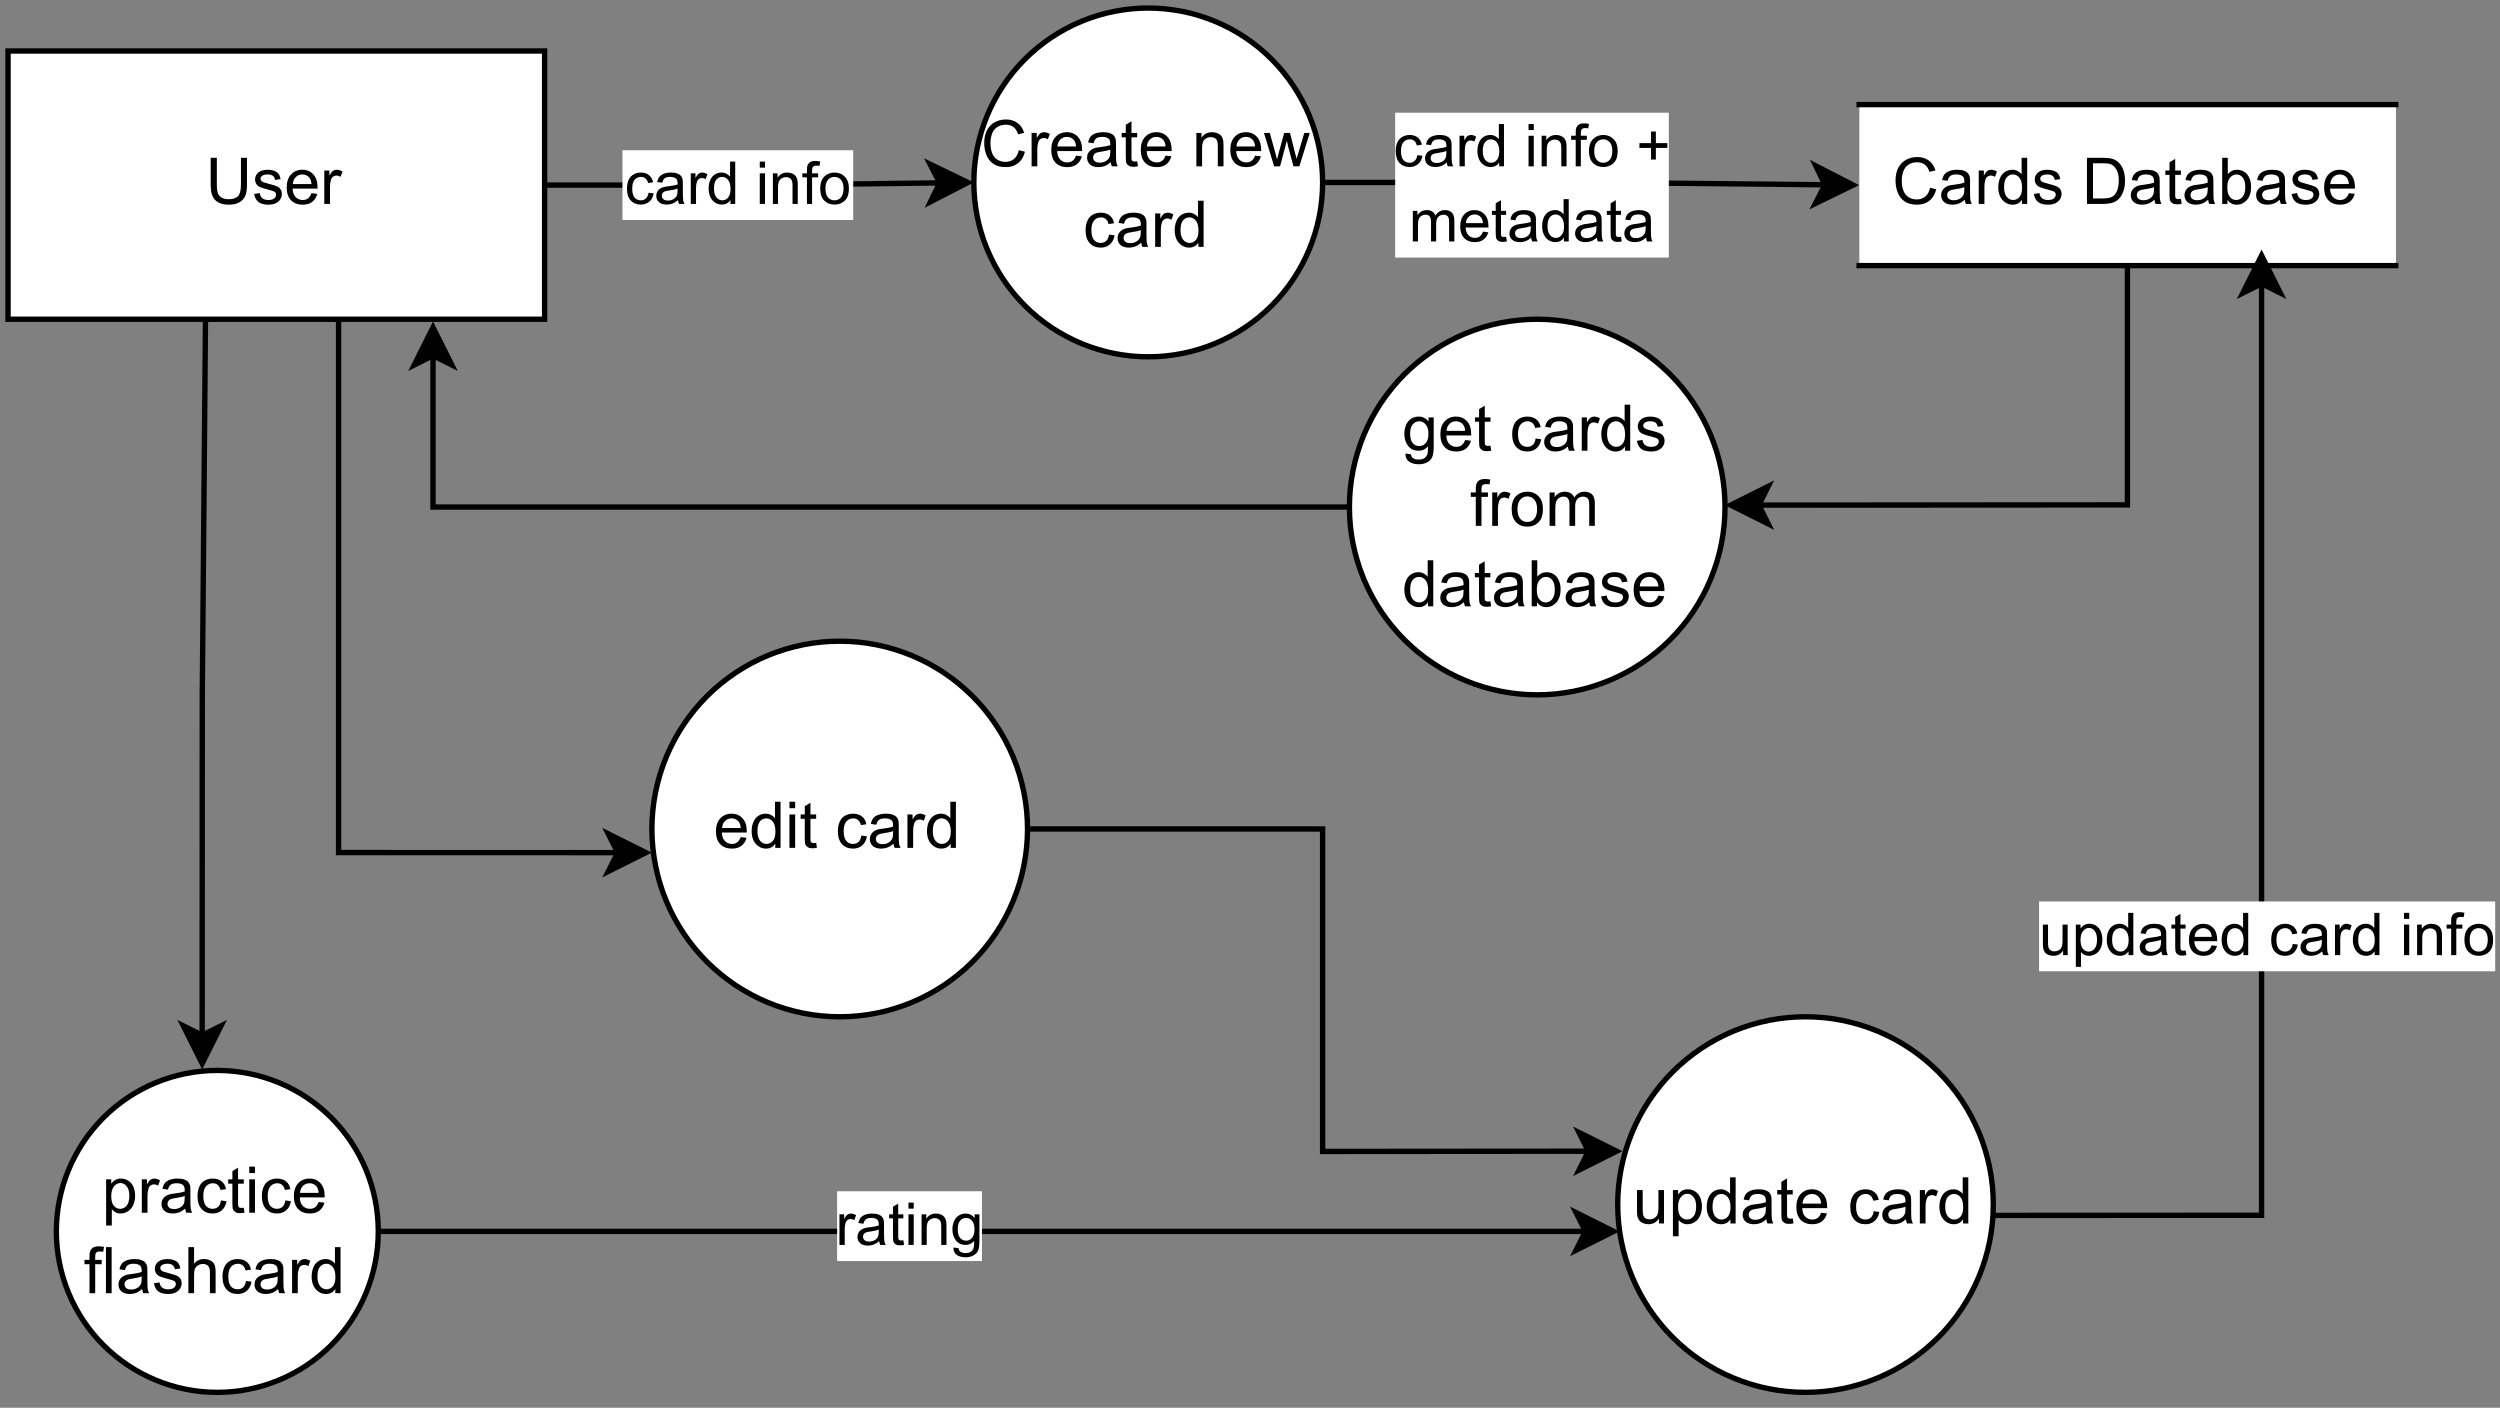 <?xml version="1.0" encoding="UTF-8" standalone="no"?>
<svg
   width="349.92pt"
   height="197.04pt"
   viewBox="0 0 349.92 197.04"
   version="1.1"
   id="svg518"
   xmlns:xlink="http://www.w3.org/1999/xlink"
   xmlns="http://www.w3.org/2000/svg"
   xmlns:svg="http://www.w3.org/2000/svg">
  <rect x="0" y="0" width="349.92" height="197.04" fill="#808080" stroke="none"/>
  <defs
     id="defs132">
    <g
       id="g121">
      <g
         id="glyph-0-0">
        <path
           d="M 1.125 0 L 1.125 -5.641 L 5.641 -5.641 L 5.641 0 Z M 1.266 -0.141 L 5.5 -0.141 L 5.5 -5.5 L 1.266 -5.5 Z M 1.266 -0.141 "
           id="path2" />
      </g>
      <g
         id="glyph-0-1">
        <path
           d="M 5.297 -2.266 L 6.156 -2.047 C 5.977 -1.348 5.656 -0.812 5.188 -0.438 C 4.719 -0.07 4.148 0.109 3.484 0.109 C 2.785 0.109 2.219 -0.031 1.781 -0.312 C 1.344 -0.594 1.008 -1 0.781 -1.531 C 0.562 -2.07 0.453 -2.656 0.453 -3.281 C 0.453 -3.945 0.578 -4.531 0.828 -5.031 C 1.086 -5.531 1.453 -5.91 1.922 -6.172 C 2.398 -6.43 2.926 -6.562 3.5 -6.562 C 4.145 -6.562 4.688 -6.395 5.125 -6.062 C 5.562 -5.738 5.867 -5.281 6.047 -4.688 L 5.203 -4.484 C 5.055 -4.953 4.836 -5.289 4.547 -5.5 C 4.266 -5.719 3.91 -5.828 3.484 -5.828 C 2.984 -5.828 2.566 -5.707 2.234 -5.469 C 1.898 -5.238 1.664 -4.922 1.531 -4.516 C 1.395 -4.117 1.328 -3.707 1.328 -3.281 C 1.328 -2.727 1.406 -2.25 1.562 -1.844 C 1.727 -1.438 1.977 -1.129 2.312 -0.922 C 2.656 -0.723 3.02 -0.625 3.406 -0.625 C 3.883 -0.625 4.289 -0.758 4.625 -1.031 C 4.957 -1.312 5.18 -1.723 5.297 -2.266 Z M 5.297 -2.266 "
           id="path5" />
      </g>
      <g
         id="glyph-0-2">
        <path
           d="M 3.641 -0.578 C 3.348 -0.328 3.066 -0.148 2.797 -0.047 C 2.523 0.055 2.234 0.109 1.922 0.109 C 1.41 0.109 1.016 -0.016 0.734 -0.266 C 0.461 -0.516 0.328 -0.836 0.328 -1.234 C 0.328 -1.461 0.379 -1.672 0.484 -1.859 C 0.586 -2.047 0.723 -2.195 0.891 -2.312 C 1.055 -2.426 1.25 -2.516 1.469 -2.578 C 1.613 -2.617 1.848 -2.656 2.172 -2.688 C 2.805 -2.77 3.273 -2.863 3.578 -2.969 C 3.578 -3.07 3.578 -3.141 3.578 -3.172 C 3.578 -3.492 3.504 -3.723 3.359 -3.859 C 3.16 -4.035 2.859 -4.125 2.453 -4.125 C 2.078 -4.125 1.801 -4.055 1.625 -3.922 C 1.445 -3.797 1.316 -3.566 1.234 -3.234 L 0.469 -3.344 C 0.531 -3.676 0.641 -3.941 0.797 -4.141 C 0.961 -4.348 1.195 -4.504 1.5 -4.609 C 1.812 -4.723 2.172 -4.781 2.578 -4.781 C 2.973 -4.781 3.297 -4.734 3.547 -4.641 C 3.797 -4.547 3.977 -4.426 4.094 -4.281 C 4.207 -4.145 4.289 -3.969 4.344 -3.75 C 4.363 -3.613 4.375 -3.367 4.375 -3.016 L 4.375 -1.953 C 4.375 -1.223 4.391 -0.758 4.422 -0.562 C 4.461 -0.363 4.531 -0.176 4.625 0 L 3.797 0 C 3.723 -0.164 3.672 -0.359 3.641 -0.578 Z M 3.578 -2.344 C 3.285 -2.227 2.852 -2.129 2.281 -2.047 C 1.957 -2.004 1.727 -1.953 1.594 -1.891 C 1.457 -1.828 1.352 -1.738 1.281 -1.625 C 1.207 -1.52 1.172 -1.395 1.172 -1.25 C 1.172 -1.039 1.25 -0.863 1.406 -0.719 C 1.57 -0.582 1.805 -0.516 2.109 -0.516 C 2.422 -0.516 2.691 -0.582 2.922 -0.719 C 3.16 -0.852 3.336 -1.035 3.453 -1.266 C 3.535 -1.441 3.578 -1.707 3.578 -2.062 Z M 3.578 -2.344 "
           id="path8" />
      </g>
      <g
         id="glyph-0-3">
        <path
           d="M 0.578 0 L 0.578 -4.672 L 1.297 -4.672 L 1.297 -3.969 C 1.484 -4.301 1.648 -4.52 1.797 -4.625 C 1.953 -4.727 2.125 -4.781 2.312 -4.781 C 2.582 -4.781 2.852 -4.695 3.125 -4.531 L 2.859 -3.797 C 2.66 -3.91 2.461 -3.969 2.266 -3.969 C 2.098 -3.969 1.941 -3.914 1.797 -3.812 C 1.66 -3.707 1.566 -3.562 1.516 -3.375 C 1.422 -3.094 1.375 -2.785 1.375 -2.453 L 1.375 0 Z M 0.578 0 "
           id="path11" />
      </g>
      <g
         id="glyph-0-4">
        <path
           d="M 3.625 0 L 3.625 -0.594 C 3.332 -0.125 2.895 0.109 2.312 0.109 C 1.945 0.109 1.609 0.004 1.297 -0.203 C 0.984 -0.41 0.738 -0.695 0.562 -1.062 C 0.395 -1.426 0.312 -1.848 0.312 -2.328 C 0.312 -2.797 0.391 -3.219 0.547 -3.594 C 0.703 -3.977 0.93 -4.27 1.234 -4.469 C 1.547 -4.676 1.895 -4.781 2.281 -4.781 C 2.562 -4.781 2.812 -4.719 3.031 -4.594 C 3.258 -4.477 3.441 -4.328 3.578 -4.141 L 3.578 -6.453 L 4.359 -6.453 L 4.359 0 Z M 1.125 -2.328 C 1.125 -1.734 1.25 -1.285 1.5 -0.984 C 1.75 -0.691 2.047 -0.547 2.391 -0.547 C 2.742 -0.547 3.039 -0.688 3.281 -0.969 C 3.52 -1.25 3.641 -1.68 3.641 -2.266 C 3.641 -2.91 3.516 -3.379 3.266 -3.672 C 3.023 -3.973 2.723 -4.125 2.359 -4.125 C 2.004 -4.125 1.707 -3.977 1.469 -3.688 C 1.238 -3.406 1.125 -2.953 1.125 -2.328 Z M 1.125 -2.328 "
           id="path14" />
      </g>
      <g
         id="glyph-0-5">
        <path
           d="M 0.281 -1.391 L 1.062 -1.516 C 1.102 -1.203 1.223 -0.961 1.422 -0.797 C 1.629 -0.629 1.91 -0.547 2.266 -0.547 C 2.629 -0.547 2.898 -0.617 3.078 -0.766 C 3.254 -0.91 3.344 -1.086 3.344 -1.297 C 3.344 -1.473 3.266 -1.613 3.109 -1.719 C 3.004 -1.781 2.734 -1.867 2.297 -1.984 C 1.723 -2.129 1.32 -2.254 1.094 -2.359 C 0.863 -2.461 0.691 -2.609 0.578 -2.797 C 0.461 -2.992 0.406 -3.207 0.406 -3.438 C 0.406 -3.645 0.453 -3.836 0.547 -4.016 C 0.648 -4.191 0.781 -4.336 0.938 -4.453 C 1.062 -4.547 1.227 -4.625 1.438 -4.688 C 1.656 -4.75 1.883 -4.781 2.125 -4.781 C 2.5 -4.781 2.82 -4.727 3.094 -4.625 C 3.375 -4.52 3.578 -4.375 3.703 -4.188 C 3.836 -4.008 3.93 -3.77 3.984 -3.469 L 3.203 -3.359 C 3.172 -3.598 3.07 -3.785 2.906 -3.922 C 2.738 -4.055 2.5 -4.125 2.188 -4.125 C 1.82 -4.125 1.562 -4.062 1.406 -3.938 C 1.25 -3.82 1.172 -3.688 1.172 -3.531 C 1.172 -3.426 1.203 -3.332 1.266 -3.25 C 1.336 -3.164 1.441 -3.094 1.578 -3.031 C 1.648 -3.008 1.883 -2.941 2.281 -2.828 C 2.832 -2.68 3.219 -2.562 3.438 -2.469 C 3.664 -2.375 3.844 -2.234 3.969 -2.047 C 4.094 -1.867 4.156 -1.645 4.156 -1.375 C 4.156 -1.113 4.078 -0.863 3.922 -0.625 C 3.773 -0.395 3.555 -0.211 3.266 -0.078 C 2.973 0.047 2.645 0.109 2.281 0.109 C 1.664 0.109 1.195 -0.016 0.875 -0.266 C 0.562 -0.523 0.363 -0.898 0.281 -1.391 Z M 0.281 -1.391 "
           id="path17" />
      </g>
      <g
         id="glyph-0-6" />
      <g
         id="glyph-0-7">
        <path
           d="M 0.703 0 L 0.703 -6.453 L 2.922 -6.453 C 3.422 -6.453 3.801 -6.422 4.062 -6.359 C 4.438 -6.273 4.754 -6.125 5.016 -5.906 C 5.359 -5.613 5.613 -5.242 5.781 -4.797 C 5.945 -4.348 6.031 -3.836 6.031 -3.266 C 6.031 -2.773 5.973 -2.336 5.859 -1.953 C 5.742 -1.578 5.598 -1.266 5.422 -1.016 C 5.242 -0.766 5.047 -0.566 4.828 -0.422 C 4.617 -0.285 4.363 -0.18 4.062 -0.109 C 3.758 -0.035 3.414 0 3.031 0 Z M 1.547 -0.766 L 2.922 -0.766 C 3.348 -0.766 3.68 -0.801 3.922 -0.875 C 4.172 -0.957 4.367 -1.07 4.516 -1.219 C 4.711 -1.414 4.867 -1.688 4.984 -2.031 C 5.098 -2.375 5.156 -2.789 5.156 -3.281 C 5.156 -3.945 5.039 -4.461 4.812 -4.828 C 4.594 -5.191 4.328 -5.438 4.016 -5.562 C 3.785 -5.645 3.414 -5.688 2.906 -5.688 L 1.547 -5.688 Z M 1.547 -0.766 "
           id="path21" />
      </g>
      <g
         id="glyph-0-8">
        <path
           d="M 2.328 -0.703 L 2.438 -0.016 C 2.219 0.035 2.02 0.062 1.844 0.062 C 1.551 0.062 1.328 0.016 1.172 -0.078 C 1.016 -0.172 0.898 -0.289 0.828 -0.438 C 0.766 -0.582 0.734 -0.895 0.734 -1.375 L 0.734 -4.062 L 0.156 -4.062 L 0.156 -4.672 L 0.734 -4.672 L 0.734 -5.828 L 1.531 -6.312 L 1.531 -4.672 L 2.328 -4.672 L 2.328 -4.062 L 1.531 -4.062 L 1.531 -1.328 C 1.531 -1.098 1.539 -0.953 1.562 -0.891 C 1.594 -0.828 1.641 -0.773 1.703 -0.734 C 1.766 -0.691 1.859 -0.672 1.984 -0.672 C 2.066 -0.672 2.18 -0.68 2.328 -0.703 Z M 2.328 -0.703 "
           id="path24" />
      </g>
      <g
         id="glyph-0-9">
        <path
           d="M 1.328 0 L 0.594 0 L 0.594 -6.453 L 1.375 -6.453 L 1.375 -4.156 C 1.719 -4.57 2.145 -4.781 2.656 -4.781 C 2.945 -4.781 3.219 -4.723 3.469 -4.609 C 3.727 -4.492 3.941 -4.328 4.109 -4.109 C 4.273 -3.898 4.406 -3.648 4.5 -3.359 C 4.594 -3.066 4.641 -2.75 4.641 -2.406 C 4.641 -1.602 4.441 -0.984 4.047 -0.547 C 3.648 -0.109 3.176 0.109 2.625 0.109 C 2.07 0.109 1.641 -0.117 1.328 -0.578 Z M 1.312 -2.375 C 1.312 -1.812 1.391 -1.406 1.547 -1.156 C 1.797 -0.75 2.133 -0.547 2.562 -0.547 C 2.906 -0.547 3.203 -0.695 3.453 -1 C 3.703 -1.301 3.828 -1.75 3.828 -2.344 C 3.828 -2.945 3.707 -3.395 3.469 -3.688 C 3.227 -3.977 2.938 -4.125 2.594 -4.125 C 2.25 -4.125 1.945 -3.973 1.688 -3.672 C 1.438 -3.379 1.312 -2.945 1.312 -2.375 Z M 1.312 -2.375 "
           id="path27" />
      </g>
      <g
         id="glyph-0-10">
        <path
           d="M 3.797 -1.5 L 4.609 -1.406 C 4.484 -0.926 4.242 -0.551 3.891 -0.281 C 3.547 -0.02 3.102 0.109 2.562 0.109 C 1.875 0.109 1.328 -0.098 0.922 -0.516 C 0.523 -0.941 0.328 -1.535 0.328 -2.297 C 0.328 -3.086 0.531 -3.695 0.938 -4.125 C 1.344 -4.562 1.867 -4.781 2.516 -4.781 C 3.141 -4.781 3.648 -4.566 4.047 -4.141 C 4.441 -3.711 4.641 -3.113 4.641 -2.344 C 4.641 -2.301 4.641 -2.234 4.641 -2.141 L 1.156 -2.141 C 1.176 -1.617 1.316 -1.223 1.578 -0.953 C 1.848 -0.68 2.176 -0.547 2.562 -0.547 C 2.852 -0.547 3.098 -0.617 3.297 -0.766 C 3.504 -0.922 3.672 -1.164 3.797 -1.5 Z M 1.188 -2.781 L 3.797 -2.781 C 3.766 -3.176 3.664 -3.473 3.5 -3.672 C 3.25 -3.973 2.922 -4.125 2.516 -4.125 C 2.16 -4.125 1.859 -4.004 1.609 -3.766 C 1.359 -3.523 1.219 -3.195 1.188 -2.781 Z M 1.188 -2.781 "
           id="path30" />
      </g>
      <g
         id="glyph-0-11">
        <path
           d="M 4.938 -6.453 L 5.781 -6.453 L 5.781 -2.719 C 5.781 -2.07 5.707 -1.555 5.562 -1.172 C 5.414 -0.797 5.148 -0.488 4.766 -0.25 C 4.379 -0.008 3.879 0.109 3.266 0.109 C 2.66 0.109 2.164 0.004 1.781 -0.203 C 1.395 -0.41 1.117 -0.711 0.953 -1.109 C 0.785 -1.504 0.703 -2.039 0.703 -2.719 L 0.703 -6.453 L 1.562 -6.453 L 1.562 -2.734 C 1.562 -2.172 1.613 -1.754 1.719 -1.484 C 1.82 -1.223 2 -1.02 2.25 -0.875 C 2.508 -0.727 2.82 -0.656 3.188 -0.656 C 3.812 -0.656 4.258 -0.797 4.531 -1.078 C 4.801 -1.367 4.938 -1.922 4.938 -2.734 Z M 4.938 -6.453 "
           id="path33" />
      </g>
      <g
         id="glyph-0-12">
        <path
           d="M 0.594 0 L 0.594 -4.672 L 1.312 -4.672 L 1.312 -4.016 C 1.656 -4.523 2.148 -4.781 2.797 -4.781 C 3.078 -4.781 3.332 -4.727 3.562 -4.625 C 3.801 -4.531 3.977 -4.398 4.094 -4.234 C 4.219 -4.066 4.301 -3.867 4.344 -3.641 C 4.375 -3.492 4.391 -3.238 4.391 -2.875 L 4.391 0 L 3.594 0 L 3.594 -2.844 C 3.594 -3.164 3.562 -3.406 3.5 -3.562 C 3.445 -3.727 3.336 -3.859 3.172 -3.953 C 3.016 -4.047 2.832 -4.094 2.625 -4.094 C 2.289 -4.094 2 -3.984 1.75 -3.766 C 1.508 -3.555 1.391 -3.148 1.391 -2.547 L 1.391 0 Z M 0.594 0 "
           id="path36" />
      </g>
      <g
         id="glyph-0-13">
        <path
           d="M 1.453 0 L 0.031 -4.672 L 0.844 -4.672 L 1.594 -1.984 L 1.859 -0.969 C 1.879 -1.02 1.961 -1.344 2.109 -1.938 L 2.859 -4.672 L 3.672 -4.672 L 4.359 -1.969 L 4.594 -1.062 L 4.875 -1.969 L 5.672 -4.672 L 6.438 -4.672 L 4.984 0 L 4.156 0 L 3.406 -2.797 L 3.234 -3.594 L 2.281 0 Z M 1.453 0 "
           id="path39" />
      </g>
      <g
         id="glyph-0-14">
        <path
           d="M 3.641 -1.719 L 4.422 -1.609 C 4.336 -1.078 4.117 -0.656 3.766 -0.344 C 3.422 -0.039 2.992 0.109 2.484 0.109 C 1.836 0.109 1.32 -0.098 0.938 -0.516 C 0.551 -0.941 0.359 -1.539 0.359 -2.312 C 0.359 -2.82 0.441 -3.266 0.609 -3.641 C 0.773 -4.023 1.023 -4.312 1.359 -4.5 C 1.703 -4.688 2.078 -4.781 2.484 -4.781 C 2.992 -4.781 3.41 -4.648 3.734 -4.391 C 4.055 -4.141 4.258 -3.773 4.344 -3.297 L 3.578 -3.188 C 3.504 -3.5 3.375 -3.734 3.188 -3.891 C 3 -4.047 2.773 -4.125 2.516 -4.125 C 2.117 -4.125 1.797 -3.977 1.547 -3.688 C 1.297 -3.406 1.172 -2.957 1.172 -2.344 C 1.172 -1.719 1.289 -1.258 1.531 -0.969 C 1.77 -0.688 2.082 -0.547 2.469 -0.547 C 2.781 -0.547 3.039 -0.641 3.25 -0.828 C 3.457 -1.023 3.586 -1.32 3.641 -1.719 Z M 3.641 -1.719 "
           id="path42" />
      </g>
      <g
         id="glyph-0-15">
        <path
           d="M 0.453 0.391 L 1.219 0.5 C 1.25 0.738 1.336 0.91 1.484 1.016 C 1.68 1.16 1.953 1.234 2.297 1.234 C 2.66 1.234 2.941 1.16 3.141 1.016 C 3.336 0.867 3.473 0.664 3.547 0.406 C 3.586 0.238 3.609 -0.098 3.609 -0.609 C 3.254 -0.203 2.82 0 2.312 0 C 1.664 0 1.164 -0.227 0.812 -0.688 C 0.469 -1.156 0.297 -1.711 0.297 -2.359 C 0.297 -2.805 0.375 -3.219 0.531 -3.594 C 0.695 -3.977 0.93 -4.27 1.234 -4.469 C 1.535 -4.676 1.895 -4.781 2.312 -4.781 C 2.863 -4.781 3.32 -4.555 3.688 -4.109 L 3.688 -4.672 L 4.406 -4.672 L 4.406 -0.641 C 4.406 0.086 4.332 0.602 4.188 0.906 C 4.039 1.219 3.805 1.457 3.484 1.625 C 3.16 1.801 2.766 1.891 2.297 1.891 C 1.742 1.891 1.297 1.766 0.953 1.516 C 0.609 1.266 0.441 0.891 0.453 0.391 Z M 1.109 -2.422 C 1.109 -1.805 1.227 -1.359 1.469 -1.078 C 1.707 -0.797 2.016 -0.656 2.391 -0.656 C 2.754 -0.656 3.055 -0.797 3.297 -1.078 C 3.547 -1.359 3.672 -1.797 3.672 -2.391 C 3.672 -2.961 3.539 -3.395 3.281 -3.688 C 3.031 -3.977 2.727 -4.125 2.375 -4.125 C 2.02 -4.125 1.719 -3.977 1.469 -3.688 C 1.227 -3.406 1.109 -2.984 1.109 -2.422 Z M 1.109 -2.422 "
           id="path45" />
      </g>
      <g
         id="glyph-0-16">
        <path
           d="M 0.781 0 L 0.781 -4.062 L 0.078 -4.062 L 0.078 -4.672 L 0.781 -4.672 L 0.781 -5.172 C 0.781 -5.484 0.812 -5.719 0.875 -5.875 C 0.945 -6.082 1.078 -6.25 1.266 -6.375 C 1.461 -6.5 1.734 -6.562 2.078 -6.562 C 2.297 -6.562 2.539 -6.535 2.812 -6.484 L 2.703 -5.797 C 2.535 -5.828 2.379 -5.844 2.234 -5.844 C 1.992 -5.844 1.82 -5.789 1.719 -5.688 C 1.625 -5.582 1.578 -5.391 1.578 -5.109 L 1.578 -4.672 L 2.484 -4.672 L 2.484 -4.062 L 1.578 -4.062 L 1.578 0 Z M 0.781 0 "
           id="path48" />
      </g>
      <g
         id="glyph-0-17">
        <path
           d="M 0.297 -2.344 C 0.297 -3.207 0.535 -3.848 1.016 -4.266 C 1.422 -4.609 1.91 -4.781 2.484 -4.781 C 3.129 -4.781 3.656 -4.566 4.062 -4.141 C 4.469 -3.723 4.672 -3.145 4.672 -2.406 C 4.672 -1.801 4.582 -1.328 4.406 -0.984 C 4.227 -0.641 3.969 -0.367 3.625 -0.172 C 3.281 0.016 2.898 0.109 2.484 0.109 C 1.836 0.109 1.312 -0.098 0.906 -0.516 C 0.5 -0.941 0.297 -1.551 0.297 -2.344 Z M 1.109 -2.344 C 1.109 -1.738 1.238 -1.285 1.5 -0.984 C 1.758 -0.691 2.086 -0.547 2.484 -0.547 C 2.879 -0.547 3.207 -0.691 3.469 -0.984 C 3.727 -1.285 3.859 -1.742 3.859 -2.359 C 3.859 -2.941 3.727 -3.379 3.469 -3.672 C 3.207 -3.973 2.879 -4.125 2.484 -4.125 C 2.086 -4.125 1.758 -3.973 1.5 -3.672 C 1.238 -3.379 1.109 -2.938 1.109 -2.344 Z M 1.109 -2.344 "
           id="path51" />
      </g>
      <g
         id="glyph-0-18">
        <path
           d="M 0.594 0 L 0.594 -4.672 L 1.297 -4.672 L 1.297 -4.016 C 1.441 -4.242 1.633 -4.426 1.875 -4.562 C 2.125 -4.707 2.406 -4.781 2.719 -4.781 C 3.062 -4.781 3.344 -4.707 3.562 -4.562 C 3.789 -4.414 3.953 -4.219 4.047 -3.969 C 4.41 -4.508 4.891 -4.781 5.484 -4.781 C 5.953 -4.781 6.305 -4.648 6.547 -4.391 C 6.797 -4.141 6.922 -3.742 6.922 -3.203 L 6.922 0 L 6.141 0 L 6.141 -2.938 C 6.141 -3.258 6.113 -3.488 6.062 -3.625 C 6.008 -3.77 5.914 -3.883 5.781 -3.969 C 5.645 -4.051 5.488 -4.094 5.312 -4.094 C 4.977 -4.094 4.703 -3.984 4.484 -3.766 C 4.273 -3.547 4.172 -3.195 4.172 -2.719 L 4.172 0 L 3.375 0 L 3.375 -3.031 C 3.375 -3.383 3.305 -3.648 3.172 -3.828 C 3.047 -4.004 2.836 -4.094 2.547 -4.094 C 2.316 -4.094 2.109 -4.031 1.922 -3.906 C 1.734 -3.789 1.598 -3.617 1.516 -3.391 C 1.43 -3.172 1.391 -2.848 1.391 -2.422 L 1.391 0 Z M 0.594 0 "
           id="path54" />
      </g>
      <g
         id="glyph-0-19">
        <path
           d="M 0.594 1.797 L 0.594 -4.672 L 1.312 -4.672 L 1.312 -4.062 C 1.488 -4.301 1.68 -4.477 1.891 -4.594 C 2.109 -4.719 2.367 -4.781 2.672 -4.781 C 3.066 -4.781 3.414 -4.676 3.719 -4.469 C 4.031 -4.27 4.266 -3.984 4.422 -3.609 C 4.578 -3.234 4.656 -2.82 4.656 -2.375 C 4.656 -1.895 4.566 -1.461 4.391 -1.078 C 4.223 -0.691 3.973 -0.395 3.641 -0.188 C 3.316 0.008 2.973 0.109 2.609 0.109 C 2.348 0.109 2.113 0.051 1.906 -0.062 C 1.695 -0.176 1.523 -0.316 1.391 -0.484 L 1.391 1.797 Z M 1.312 -2.312 C 1.312 -1.707 1.43 -1.258 1.672 -0.969 C 1.922 -0.688 2.219 -0.547 2.562 -0.547 C 2.914 -0.547 3.219 -0.691 3.469 -0.984 C 3.719 -1.285 3.844 -1.75 3.844 -2.375 C 3.844 -2.969 3.719 -3.41 3.469 -3.703 C 3.227 -4.004 2.938 -4.156 2.594 -4.156 C 2.258 -4.156 1.961 -4 1.703 -3.688 C 1.441 -3.375 1.312 -2.914 1.312 -2.312 Z M 1.312 -2.312 "
           id="path57" />
      </g>
      <g
         id="glyph-0-20">
        <path
           d="M 0.594 -5.547 L 0.594 -6.453 L 1.391 -6.453 L 1.391 -5.547 Z M 0.594 0 L 0.594 -4.672 L 1.391 -4.672 L 1.391 0 Z M 0.594 0 "
           id="path60" />
      </g>
      <g
         id="glyph-0-21">
        <path
           d="M 0.578 0 L 0.578 -6.453 L 1.375 -6.453 L 1.375 0 Z M 0.578 0 "
           id="path63" />
      </g>
      <g
         id="glyph-0-22">
        <path
           d="M 0.594 0 L 0.594 -6.453 L 1.391 -6.453 L 1.391 -4.141 C 1.754 -4.566 2.219 -4.781 2.781 -4.781 C 3.133 -4.781 3.438 -4.711 3.688 -4.578 C 3.945 -4.441 4.129 -4.254 4.234 -4.016 C 4.348 -3.773 4.406 -3.426 4.406 -2.969 L 4.406 0 L 3.609 0 L 3.609 -2.969 C 3.609 -3.363 3.52 -3.648 3.344 -3.828 C 3.176 -4.004 2.938 -4.094 2.625 -4.094 C 2.383 -4.094 2.16 -4.031 1.953 -3.906 C 1.754 -3.789 1.609 -3.629 1.516 -3.422 C 1.43 -3.211 1.391 -2.926 1.391 -2.562 L 1.391 0 Z M 0.594 0 "
           id="path66" />
      </g>
      <g
         id="glyph-0-23">
        <path
           d="M 3.656 0 L 3.656 -0.688 C 3.289 -0.156 2.797 0.109 2.172 0.109 C 1.898 0.109 1.645 0.055 1.406 -0.047 C 1.164 -0.16 0.988 -0.297 0.875 -0.453 C 0.758 -0.609 0.676 -0.801 0.625 -1.031 C 0.594 -1.188 0.578 -1.438 0.578 -1.781 L 0.578 -4.672 L 1.375 -4.672 L 1.375 -2.078 C 1.375 -1.672 1.391 -1.395 1.422 -1.25 C 1.473 -1.039 1.578 -0.875 1.734 -0.75 C 1.898 -0.633 2.098 -0.578 2.328 -0.578 C 2.566 -0.578 2.789 -0.633 3 -0.75 C 3.207 -0.875 3.352 -1.039 3.438 -1.25 C 3.531 -1.469 3.578 -1.773 3.578 -2.172 L 3.578 -4.672 L 4.359 -4.672 L 4.359 0 Z M 3.656 0 "
           id="path69" />
      </g>
      <g
         id="glyph-1-0">
        <path
           d="M 1.031 0 L 1.031 -5.172 L 5.172 -5.172 L 5.172 0 Z M 1.156 -0.125 L 5.031 -0.125 L 5.031 -5.031 L 1.156 -5.031 Z M 1.156 -0.125 "
           id="path72" />
      </g>
      <g
         id="glyph-1-1">
        <path
           d="M 3.344 -1.562 L 4.062 -1.484 C 3.977 -0.984 3.773 -0.594 3.453 -0.312 C 3.129 -0.039 2.734 0.094 2.266 0.094 C 1.68 0.094 1.211 -0.094 0.859 -0.469 C 0.504 -0.852 0.328 -1.406 0.328 -2.125 C 0.328 -2.594 0.398 -3 0.547 -3.344 C 0.703 -3.688 0.938 -3.945 1.25 -4.125 C 1.562 -4.301 1.906 -4.391 2.281 -4.391 C 2.738 -4.391 3.113 -4.27 3.406 -4.031 C 3.707 -3.789 3.898 -3.457 3.984 -3.031 L 3.281 -2.922 C 3.219 -3.203 3.098 -3.414 2.922 -3.562 C 2.754 -3.707 2.547 -3.781 2.297 -3.781 C 1.93 -3.781 1.633 -3.648 1.406 -3.391 C 1.176 -3.129 1.062 -2.711 1.062 -2.141 C 1.062 -1.566 1.172 -1.148 1.391 -0.891 C 1.617 -0.629 1.91 -0.5 2.266 -0.5 C 2.547 -0.5 2.781 -0.586 2.969 -0.766 C 3.164 -0.941 3.289 -1.207 3.344 -1.562 Z M 3.344 -1.562 "
           id="path75" />
      </g>
      <g
         id="glyph-1-2">
        <path
           d="M 3.344 -0.531 C 3.07 -0.301 2.812 -0.141 2.562 -0.047 C 2.312 0.047 2.047 0.094 1.766 0.094 C 1.297 0.094 0.93 -0.02 0.672 -0.25 C 0.422 -0.477 0.297 -0.77 0.297 -1.125 C 0.297 -1.332 0.344 -1.523 0.438 -1.703 C 0.531 -1.879 0.656 -2.02 0.812 -2.125 C 0.969 -2.227 1.145 -2.305 1.344 -2.359 C 1.477 -2.398 1.691 -2.438 1.984 -2.469 C 2.566 -2.539 3 -2.625 3.281 -2.719 C 3.281 -2.82 3.281 -2.883 3.281 -2.906 C 3.281 -3.207 3.211 -3.414 3.078 -3.531 C 2.891 -3.695 2.613 -3.781 2.25 -3.781 C 1.906 -3.781 1.648 -3.719 1.484 -3.594 C 1.328 -3.477 1.211 -3.27 1.141 -2.969 L 0.422 -3.062 C 0.484 -3.363 0.586 -3.609 0.734 -3.797 C 0.891 -3.984 1.102 -4.129 1.375 -4.234 C 1.656 -4.336 1.984 -4.391 2.359 -4.391 C 2.723 -4.391 3.02 -4.344 3.25 -4.25 C 3.477 -4.164 3.645 -4.055 3.75 -3.922 C 3.863 -3.797 3.941 -3.633 3.984 -3.438 C 4.004 -3.312 4.016 -3.086 4.016 -2.766 L 4.016 -1.797 C 4.016 -1.117 4.031 -0.691 4.062 -0.516 C 4.094 -0.336 4.156 -0.164 4.25 0 L 3.484 0 C 3.41 -0.145 3.363 -0.32 3.344 -0.531 Z M 3.281 -2.156 C 3.02 -2.039 2.625 -1.945 2.094 -1.875 C 1.789 -1.832 1.578 -1.785 1.453 -1.734 C 1.336 -1.68 1.242 -1.602 1.172 -1.5 C 1.109 -1.395 1.078 -1.281 1.078 -1.156 C 1.078 -0.957 1.148 -0.789 1.297 -0.656 C 1.441 -0.531 1.656 -0.469 1.938 -0.469 C 2.219 -0.469 2.469 -0.531 2.688 -0.656 C 2.906 -0.781 3.066 -0.945 3.172 -1.156 C 3.242 -1.32 3.281 -1.566 3.281 -1.891 Z M 3.281 -2.156 "
           id="path78" />
      </g>
      <g
         id="glyph-1-3">
        <path
           d="M 0.531 0 L 0.531 -4.281 L 1.188 -4.281 L 1.188 -3.641 C 1.352 -3.941 1.504 -4.141 1.641 -4.234 C 1.785 -4.336 1.945 -4.391 2.125 -4.391 C 2.363 -4.391 2.609 -4.312 2.859 -4.156 L 2.609 -3.469 C 2.43 -3.57 2.254 -3.625 2.078 -3.625 C 1.922 -3.625 1.781 -3.578 1.656 -3.484 C 1.531 -3.391 1.441 -3.258 1.391 -3.094 C 1.305 -2.832 1.266 -2.551 1.266 -2.25 L 1.266 0 Z M 0.531 0 "
           id="path81" />
      </g>
      <g
         id="glyph-1-4">
        <path
           d="M 3.328 0 L 3.328 -0.547 C 3.055 -0.117 2.656 0.094 2.125 0.094 C 1.781 0.094 1.461 0 1.172 -0.188 C 0.891 -0.375 0.672 -0.633 0.516 -0.969 C 0.359 -1.312 0.281 -1.703 0.281 -2.141 C 0.281 -2.566 0.348 -2.953 0.484 -3.297 C 0.629 -3.648 0.844 -3.922 1.125 -4.109 C 1.414 -4.297 1.738 -4.391 2.094 -4.391 C 2.352 -4.391 2.582 -4.332 2.781 -4.219 C 2.988 -4.113 3.156 -3.973 3.281 -3.797 L 3.281 -5.922 L 4 -5.922 L 4 0 Z M 1.031 -2.141 C 1.031 -1.586 1.145 -1.176 1.375 -0.906 C 1.602 -0.633 1.879 -0.5 2.203 -0.5 C 2.516 -0.5 2.781 -0.629 3 -0.891 C 3.227 -1.148 3.344 -1.547 3.344 -2.078 C 3.344 -2.66 3.227 -3.086 3 -3.359 C 2.77 -3.641 2.488 -3.781 2.156 -3.781 C 1.832 -3.781 1.562 -3.645 1.344 -3.375 C 1.133 -3.113 1.031 -2.703 1.031 -2.141 Z M 1.031 -2.141 "
           id="path84" />
      </g>
      <g
         id="glyph-1-5" />
      <g
         id="glyph-1-6">
        <path
           d="M 0.547 -5.078 L 0.547 -5.922 L 1.281 -5.922 L 1.281 -5.078 Z M 0.547 0 L 0.547 -4.281 L 1.281 -4.281 L 1.281 0 Z M 0.547 0 "
           id="path88" />
      </g>
      <g
         id="glyph-1-7">
        <path
           d="M 0.547 0 L 0.547 -4.281 L 1.203 -4.281 L 1.203 -3.672 C 1.516 -4.148 1.969 -4.391 2.562 -4.391 C 2.82 -4.391 3.055 -4.344 3.266 -4.25 C 3.484 -4.156 3.645 -4.031 3.75 -3.875 C 3.863 -3.727 3.941 -3.551 3.984 -3.344 C 4.016 -3.207 4.031 -2.973 4.031 -2.641 L 4.031 0 L 3.297 0 L 3.297 -2.609 C 3.297 -2.898 3.266 -3.117 3.203 -3.266 C 3.148 -3.41 3.051 -3.523 2.906 -3.609 C 2.77 -3.703 2.602 -3.75 2.406 -3.75 C 2.102 -3.75 1.836 -3.648 1.609 -3.453 C 1.379 -3.266 1.266 -2.895 1.266 -2.344 L 1.266 0 Z M 0.547 0 "
           id="path91" />
      </g>
      <g
         id="glyph-1-8">
        <path
           d="M 0.719 0 L 0.719 -3.719 L 0.078 -3.719 L 0.078 -4.281 L 0.719 -4.281 L 0.719 -4.75 C 0.719 -5.031 0.742 -5.242 0.797 -5.391 C 0.867 -5.578 0.988 -5.727 1.156 -5.844 C 1.332 -5.957 1.582 -6.016 1.906 -6.016 C 2.113 -6.016 2.336 -5.988 2.578 -5.938 L 2.469 -5.312 C 2.32 -5.344 2.18 -5.359 2.047 -5.359 C 1.828 -5.359 1.672 -5.305 1.578 -5.203 C 1.484 -5.109 1.438 -4.938 1.438 -4.688 L 1.438 -4.281 L 2.281 -4.281 L 2.281 -3.719 L 1.438 -3.719 L 1.438 0 Z M 0.719 0 "
           id="path94" />
      </g>
      <g
         id="glyph-1-9">
        <path
           d="M 0.281 -2.141 C 0.281 -2.93 0.5 -3.52 0.938 -3.906 C 1.301 -4.227 1.75 -4.391 2.281 -4.391 C 2.875 -4.391 3.359 -4.191 3.734 -3.797 C 4.109 -3.41 4.297 -2.879 4.297 -2.203 C 4.297 -1.648 4.211 -1.211 4.047 -0.891 C 3.879 -0.578 3.633 -0.332 3.312 -0.156 C 3 0.008 2.656 0.094 2.281 0.094 C 1.688 0.094 1.203 -0.098 0.828 -0.484 C 0.461 -0.867 0.281 -1.422 0.281 -2.141 Z M 1.016 -2.141 C 1.016 -1.586 1.133 -1.176 1.375 -0.906 C 1.613 -0.633 1.914 -0.5 2.281 -0.5 C 2.645 -0.5 2.945 -0.633 3.188 -0.906 C 3.426 -1.188 3.547 -1.609 3.547 -2.172 C 3.547 -2.703 3.426 -3.102 3.188 -3.375 C 2.945 -3.645 2.645 -3.781 2.281 -3.781 C 1.914 -3.781 1.613 -3.645 1.375 -3.375 C 1.133 -3.102 1.016 -2.691 1.016 -2.141 Z M 1.016 -2.141 "
           id="path97" />
      </g>
      <g
         id="glyph-1-10">
        <path
           d="M 2.078 -0.953 L 2.078 -2.578 L 0.453 -2.578 L 0.453 -3.25 L 2.078 -3.25 L 2.078 -4.875 L 2.75 -4.875 L 2.75 -3.25 L 4.359 -3.25 L 4.359 -2.578 L 2.75 -2.578 L 2.75 -0.953 Z M 2.078 -0.953 "
           id="path100" />
      </g>
      <g
         id="glyph-1-11">
        <path
           d="M 0.547 0 L 0.547 -4.281 L 1.188 -4.281 L 1.188 -3.688 C 1.32 -3.895 1.5 -4.062 1.719 -4.188 C 1.945 -4.32 2.207 -4.391 2.5 -4.391 C 2.812 -4.391 3.066 -4.32 3.266 -4.188 C 3.473 -4.051 3.617 -3.863 3.703 -3.625 C 4.047 -4.133 4.488 -4.391 5.031 -4.391 C 5.457 -4.391 5.785 -4.27 6.016 -4.031 C 6.242 -3.789 6.359 -3.426 6.359 -2.938 L 6.359 0 L 5.625 0 L 5.625 -2.703 C 5.625 -2.992 5.598 -3.203 5.547 -3.328 C 5.504 -3.453 5.422 -3.551 5.297 -3.625 C 5.18 -3.707 5.039 -3.75 4.875 -3.75 C 4.57 -3.75 4.316 -3.648 4.109 -3.453 C 3.91 -3.254 3.812 -2.93 3.812 -2.484 L 3.812 0 L 3.094 0 L 3.094 -2.781 C 3.094 -3.102 3.031 -3.344 2.906 -3.5 C 2.789 -3.664 2.598 -3.75 2.328 -3.75 C 2.129 -3.75 1.941 -3.695 1.766 -3.594 C 1.586 -3.488 1.457 -3.332 1.375 -3.125 C 1.301 -2.914 1.266 -2.613 1.266 -2.219 L 1.266 0 Z M 0.547 0 "
           id="path103" />
      </g>
      <g
         id="glyph-1-12">
        <path
           d="M 3.484 -1.375 L 4.234 -1.281 C 4.109 -0.844 3.883 -0.504 3.562 -0.266 C 3.25 -0.023 2.844 0.094 2.344 0.094 C 1.719 0.094 1.219 -0.098 0.844 -0.484 C 0.477 -0.867 0.297 -1.41 0.297 -2.109 C 0.297 -2.828 0.484 -3.383 0.859 -3.781 C 1.234 -4.188 1.711 -4.391 2.297 -4.391 C 2.879 -4.391 3.348 -4.191 3.703 -3.797 C 4.066 -3.41 4.25 -2.863 4.25 -2.156 C 4.25 -2.113 4.25 -2.047 4.25 -1.953 L 1.047 -1.953 C 1.078 -1.484 1.211 -1.125 1.453 -0.875 C 1.691 -0.625 1.988 -0.5 2.344 -0.5 C 2.613 -0.5 2.844 -0.566 3.031 -0.703 C 3.219 -0.848 3.367 -1.07 3.484 -1.375 Z M 1.094 -2.562 L 3.484 -2.562 C 3.453 -2.914 3.363 -3.18 3.219 -3.359 C 2.977 -3.641 2.676 -3.781 2.312 -3.781 C 1.977 -3.781 1.695 -3.664 1.469 -3.438 C 1.238 -3.219 1.113 -2.926 1.094 -2.562 Z M 1.094 -2.562 "
           id="path106" />
      </g>
      <g
         id="glyph-1-13">
        <path
           d="M 2.125 -0.656 L 2.234 -0.016 C 2.023 0.035 1.844 0.062 1.688 0.062 C 1.426 0.062 1.223 0.02 1.078 -0.062 C 0.93 -0.145 0.828 -0.254 0.766 -0.391 C 0.703 -0.523 0.672 -0.812 0.672 -1.25 L 0.672 -3.719 L 0.141 -3.719 L 0.141 -4.281 L 0.672 -4.281 L 0.672 -5.344 L 1.406 -5.781 L 1.406 -4.281 L 2.125 -4.281 L 2.125 -3.719 L 1.406 -3.719 L 1.406 -1.219 C 1.406 -1.008 1.414 -0.875 1.438 -0.812 C 1.469 -0.75 1.508 -0.703 1.562 -0.672 C 1.625 -0.641 1.707 -0.625 1.812 -0.625 C 1.895 -0.625 2 -0.633 2.125 -0.656 Z M 2.125 -0.656 "
           id="path109" />
      </g>
      <g
         id="glyph-1-14">
        <path
           d="M 0.406 0.359 L 1.125 0.453 C 1.145 0.672 1.223 0.832 1.359 0.938 C 1.547 1.07 1.797 1.141 2.109 1.141 C 2.441 1.141 2.695 1.07 2.875 0.938 C 3.062 0.801 3.188 0.613 3.25 0.375 C 3.289 0.227 3.312 -0.082 3.312 -0.562 C 2.988 -0.188 2.594 0 2.125 0 C 1.531 0 1.07 -0.211 0.75 -0.641 C 0.426 -1.066 0.266 -1.578 0.266 -2.172 C 0.266 -2.578 0.336 -2.953 0.484 -3.297 C 0.629 -3.641 0.844 -3.906 1.125 -4.094 C 1.406 -4.289 1.738 -4.391 2.125 -4.391 C 2.625 -4.391 3.039 -4.18 3.375 -3.766 L 3.375 -4.281 L 4.047 -4.281 L 4.047 -0.578 C 4.047 0.086 3.977 0.555 3.844 0.828 C 3.707 1.109 3.488 1.328 3.188 1.484 C 2.895 1.648 2.535 1.734 2.109 1.734 C 1.598 1.734 1.18 1.617 0.859 1.391 C 0.547 1.16 0.395 0.816 0.406 0.359 Z M 1.016 -2.219 C 1.016 -1.656 1.125 -1.242 1.344 -0.984 C 1.57 -0.723 1.852 -0.594 2.188 -0.594 C 2.52 -0.594 2.797 -0.723 3.016 -0.984 C 3.242 -1.242 3.359 -1.648 3.359 -2.203 C 3.359 -2.723 3.242 -3.113 3.016 -3.375 C 2.785 -3.645 2.504 -3.781 2.172 -3.781 C 1.848 -3.781 1.57 -3.648 1.344 -3.391 C 1.125 -3.129 1.016 -2.738 1.016 -2.219 Z M 1.016 -2.219 "
           id="path112" />
      </g>
      <g
         id="glyph-1-15">
        <path
           d="M 3.359 0 L 3.359 -0.625 C 3.023 -0.145 2.57 0.094 2 0.094 C 1.738 0.094 1.5 0.047 1.281 -0.047 C 1.062 -0.141 0.898 -0.258 0.797 -0.406 C 0.691 -0.562 0.617 -0.742 0.578 -0.953 C 0.547 -1.098 0.531 -1.32 0.531 -1.625 L 0.531 -4.281 L 1.25 -4.281 L 1.25 -1.906 C 1.25 -1.531 1.266 -1.273 1.297 -1.141 C 1.348 -0.953 1.445 -0.801 1.594 -0.688 C 1.738 -0.582 1.922 -0.531 2.141 -0.531 C 2.359 -0.531 2.562 -0.582 2.75 -0.688 C 2.945 -0.801 3.082 -0.953 3.156 -1.141 C 3.238 -1.336 3.281 -1.617 3.281 -1.984 L 3.281 -4.281 L 4 -4.281 L 4 0 Z M 3.359 0 "
           id="path115" />
      </g>
      <g
         id="glyph-1-16">
        <path
           d="M 0.547 1.641 L 0.547 -4.281 L 1.203 -4.281 L 1.203 -3.734 C 1.359 -3.953 1.535 -4.113 1.734 -4.219 C 1.93 -4.332 2.172 -4.391 2.453 -4.391 C 2.816 -4.391 3.141 -4.289 3.422 -4.094 C 3.703 -3.906 3.91 -3.641 4.047 -3.297 C 4.191 -2.953 4.266 -2.578 4.266 -2.172 C 4.266 -1.734 4.188 -1.336 4.031 -0.984 C 3.875 -0.641 3.645 -0.375 3.344 -0.188 C 3.039 0 2.723 0.094 2.391 0.094 C 2.148 0.094 1.93 0.047 1.734 -0.047 C 1.547 -0.148 1.391 -0.281 1.266 -0.438 L 1.266 1.641 Z M 1.203 -2.125 C 1.203 -1.57 1.312 -1.16 1.531 -0.891 C 1.758 -0.629 2.031 -0.5 2.344 -0.5 C 2.664 -0.5 2.941 -0.633 3.172 -0.906 C 3.398 -1.176 3.516 -1.598 3.516 -2.172 C 3.516 -2.723 3.398 -3.133 3.172 -3.406 C 2.953 -3.676 2.688 -3.812 2.375 -3.812 C 2.07 -3.812 1.801 -3.664 1.562 -3.375 C 1.32 -3.094 1.203 -2.676 1.203 -2.125 Z M 1.203 -2.125 "
           id="path118" />
      </g>
    </g>
    <clipPath
       id="clip-0">
      <path
         clip-rule="nonzero"
         d="M 3 145 L 58 145 L 58 196.031 L 3 196.031 Z M 3 145 "
         id="path123" />
    </clipPath>
    <clipPath
       id="clip-1">
      <path
         clip-rule="nonzero"
         d="M 222 138 L 284 138 L 284 196.031 L 222 196.031 Z M 222 138 "
         id="path126" />
    </clipPath>
    <clipPath
       id="clip-2">
      <path
         clip-rule="nonzero"
         d="M 285 126 L 349.922 126 L 349.922 136 L 285 136 Z M 285 126 "
         id="path129" />
    </clipPath>
  </defs>
  <path
     fill="none"
     stroke-width="1"
     stroke-linecap="butt"
     stroke-linejoin="miter"
     stroke="rgb(0%, 0%, 0%)"
     stroke-opacity="1"
     stroke-miterlimit="10"
     d="M 396 44.997 L 396 93.6 L 327.302 93.641 "
     transform="matrix(0.751, 0, 0, 0.751, 0.376, 0.376)"
     id="path134" />
  <path
     fill-rule="nonzero"
     fill="rgb(0%, 0%, 0%)"
     fill-opacity="1"
     stroke-width="1"
     stroke-linecap="butt"
     stroke-linejoin="miter"
     stroke="rgb(0%, 0%, 0%)"
     stroke-opacity="1"
     stroke-miterlimit="10"
     d="M 322.049 93.641 L 329.049 90.141 L 327.302 93.641 L 329.049 97.142 Z M 322.049 93.641 "
     transform="matrix(0.751, 0, 0, 0.751, 0.376, 0.376)"
     id="path136" />
  <path
     fill-rule="nonzero"
     fill="rgb(100%, 100%, 100%)"
     fill-opacity="1"
     d="M 260.246 14.645 L 335.355 14.645 L 335.355 37.18 L 260.246 37.18 Z M 260.246 14.645 "
     id="path138" />
  <path
     fill="none"
     stroke-width="1"
     stroke-linecap="square"
     stroke-linejoin="miter"
     stroke="rgb(0%, 0%, 0%)"
     stroke-opacity="1"
     stroke-miterlimit="10"
     d="M 345.999 18.998 L 446.002 18.998 M 446.002 49.002 L 345.999 49.002 "
     transform="matrix(0.751, 0, 0, 0.751, 0.376, 0.376)"
     id="path140" />
  <g
     fill="#000000"
     fill-opacity="1"
     id="g170">
    <use
       xlink:href="#glyph-0-1"
       x="264.859"
       y="28.541"
       id="use142" />
    <use
       xlink:href="#glyph-0-2"
       x="271.368"
       y="28.541"
       id="use144" />
    <use
       xlink:href="#glyph-0-3"
       x="276.38"
       y="28.541"
       id="use146" />
    <use
       xlink:href="#glyph-0-4"
       x="279.382"
       y="28.541"
       id="use148" />
    <use
       xlink:href="#glyph-0-5"
       x="284.394"
       y="28.541"
       id="use150" />
    <use
       xlink:href="#glyph-0-6"
       x="288.9"
       y="28.541"
       id="use152" />
    <use
       xlink:href="#glyph-0-7"
       x="291.405"
       y="28.541"
       id="use154" />
    <use
       xlink:href="#glyph-0-2"
       x="297.913"
       y="28.541"
       id="use156" />
    <use
       xlink:href="#glyph-0-8"
       x="302.926"
       y="28.541"
       id="use158" />
    <use
       xlink:href="#glyph-0-2"
       x="305.43"
       y="28.541"
       id="use160" />
    <use
       xlink:href="#glyph-0-9"
       x="310.442"
       y="28.541"
       id="use162" />
    <use
       xlink:href="#glyph-0-2"
       x="315.455"
       y="28.541"
       id="use164" />
    <use
       xlink:href="#glyph-0-5"
       x="320.468"
       y="28.541"
       id="use166" />
    <use
       xlink:href="#glyph-0-10"
       x="324.974"
       y="28.541"
       id="use168" />
  </g>
  <path
     fill="none"
     stroke-width="1"
     stroke-linecap="butt"
     stroke-linejoin="miter"
     stroke="rgb(0%, 0%, 0%)"
     stroke-opacity="1"
     stroke-miterlimit="10"
     d="M 101.001 33.998 L 141.001 33.998 L 174.63 33.581 "
     transform="matrix(0.751, 0, 0, 0.751, 0.376, 0.376)"
     id="path172" />
  <path
     fill-rule="nonzero"
     fill="rgb(0%, 0%, 0%)"
     fill-opacity="1"
     stroke-width="1"
     stroke-linecap="butt"
     stroke-linejoin="miter"
     stroke="rgb(0%, 0%, 0%)"
     stroke-opacity="1"
     stroke-miterlimit="10"
     d="M 179.883 33.509 L 172.929 37.102 L 174.63 33.581 L 172.841 30.102 Z M 179.883 33.509 "
     transform="matrix(0.751, 0, 0, 0.751, 0.376, 0.376)"
     id="path174" />
  <path
     fill-rule="nonzero"
     fill="rgb(100%, 100%, 100%)"
     fill-opacity="1"
     d="M 87.125 21.031 L 119.422 21.031 L 119.422 30.793 L 87.125 30.793 Z M 87.125 21.031 "
     id="path176" />
  <g
     fill="#000000"
     fill-opacity="1"
     id="g196">
    <use
       xlink:href="#glyph-1-1"
       x="87.43"
       y="28.541"
       id="use178" />
    <use
       xlink:href="#glyph-1-2"
       x="91.56"
       y="28.541"
       id="use180" />
    <use
       xlink:href="#glyph-1-3"
       x="96.155"
       y="28.541"
       id="use182" />
    <use
       xlink:href="#glyph-1-4"
       x="98.907"
       y="28.541"
       id="use184" />
    <use
       xlink:href="#glyph-1-5"
       x="103.501"
       y="28.541"
       id="use186" />
    <use
       xlink:href="#glyph-1-6"
       x="105.797"
       y="28.541"
       id="use188" />
    <use
       xlink:href="#glyph-1-7"
       x="107.632"
       y="28.541"
       id="use190" />
    <use
       xlink:href="#glyph-1-8"
       x="112.227"
       y="28.541"
       id="use192" />
    <use
       xlink:href="#glyph-1-9"
       x="114.522"
       y="28.541"
       id="use194" />
  </g>
  <path
     fill-rule="nonzero"
     fill="rgb(100%, 100%, 100%)"
     fill-opacity="1"
     stroke-width="1"
     stroke-linecap="butt"
     stroke-linejoin="miter"
     stroke="rgb(0%, 0%, 0%)"
     stroke-opacity="1"
     stroke-miterlimit="4"
     d="M 0.998 9.002 L 101.001 9.002 L 101.001 58.998 L 0.998 58.998 Z M 0.998 9.002 "
     transform="matrix(0.751, 0, 0, 0.751, 0.376, 0.376)"
     id="path198" />
  <g
     fill="#000000"
     fill-opacity="1"
     id="g208">
    <use
       xlink:href="#glyph-0-11"
       x="28.787"
       y="28.541"
       id="use200" />
    <use
       xlink:href="#glyph-0-5"
       x="35.296"
       y="28.541"
       id="use202" />
    <use
       xlink:href="#glyph-0-10"
       x="39.802"
       y="28.541"
       id="use204" />
    <use
       xlink:href="#glyph-0-3"
       x="44.815"
       y="28.541"
       id="use206" />
  </g>
  <path
     fill="none"
     stroke-width="1"
     stroke-linecap="butt"
     stroke-linejoin="miter"
     stroke="rgb(0%, 0%, 0%)"
     stroke-opacity="1"
     stroke-miterlimit="10"
     d="M 246.002 33.498 L 295.998 33.498 L 339.628 33.94 "
     transform="matrix(0.751, 0, 0, 0.751, 0.376, 0.376)"
     id="path210" />
  <path
     fill-rule="nonzero"
     fill="rgb(0%, 0%, 0%)"
     fill-opacity="1"
     stroke-width="1"
     stroke-linecap="butt"
     stroke-linejoin="miter"
     stroke="rgb(0%, 0%, 0%)"
     stroke-opacity="1"
     stroke-miterlimit="10"
     d="M 344.881 33.992 L 337.849 37.42 L 339.628 33.94 L 337.922 30.419 Z M 344.881 33.992 "
     transform="matrix(0.751, 0, 0, 0.751, 0.376, 0.376)"
     id="path212" />
  <path
     fill-rule="nonzero"
     fill="rgb(100%, 100%, 100%)"
     fill-opacity="1"
     d="M 195.277 15.773 L 233.582 15.773 L 233.582 36.051 L 195.277 36.051 Z M 195.277 15.773 "
     id="path214" />
  <g
     fill="#000000"
     fill-opacity="1"
     id="g238">
    <use
       xlink:href="#glyph-1-1"
       x="195.033"
       y="23.283"
       id="use216" />
    <use
       xlink:href="#glyph-1-2"
       x="199.163"
       y="23.283"
       id="use218" />
    <use
       xlink:href="#glyph-1-3"
       x="203.758"
       y="23.283"
       id="use220" />
    <use
       xlink:href="#glyph-1-4"
       x="206.509"
       y="23.283"
       id="use222" />
    <use
       xlink:href="#glyph-1-5"
       x="211.104"
       y="23.283"
       id="use224" />
    <use
       xlink:href="#glyph-1-6"
       x="213.4"
       y="23.283"
       id="use226" />
    <use
       xlink:href="#glyph-1-7"
       x="215.235"
       y="23.283"
       id="use228" />
    <use
       xlink:href="#glyph-1-8"
       x="219.83"
       y="23.283"
       id="use230" />
    <use
       xlink:href="#glyph-1-9"
       x="222.125"
       y="23.283"
       id="use232" />
    <use
       xlink:href="#glyph-1-5"
       x="226.72"
       y="23.283"
       id="use234" />
    <use
       xlink:href="#glyph-1-10"
       x="229.016"
       y="23.283"
       id="use236" />
  </g>
  <g
     fill="#000000"
     fill-opacity="1"
     id="g256">
    <use
       xlink:href="#glyph-1-11"
       x="197.204"
       y="33.798"
       id="use240" />
    <use
       xlink:href="#glyph-1-12"
       x="204.086"
       y="33.798"
       id="use242" />
    <use
       xlink:href="#glyph-1-13"
       x="208.681"
       y="33.798"
       id="use244" />
    <use
       xlink:href="#glyph-1-2"
       x="210.976"
       y="33.798"
       id="use246" />
    <use
       xlink:href="#glyph-1-4"
       x="215.571"
       y="33.798"
       id="use248" />
    <use
       xlink:href="#glyph-1-2"
       x="220.166"
       y="33.798"
       id="use250" />
    <use
       xlink:href="#glyph-1-13"
       x="224.76"
       y="33.798"
       id="use252" />
    <use
       xlink:href="#glyph-1-2"
       x="227.056"
       y="33.798"
       id="use254" />
  </g>
  <path
     fill-rule="nonzero"
     fill="rgb(100%, 100%, 100%)"
     fill-opacity="1"
     stroke-width="1"
     stroke-linecap="butt"
     stroke-linejoin="miter"
     stroke="rgb(0%, 0%, 0%)"
     stroke-opacity="1"
     stroke-miterlimit="4"
     d="M 246.002 33.498 C 246.002 34.564 245.95 35.625 245.846 36.686 C 245.741 37.747 245.585 38.798 245.377 39.838 C 245.169 40.884 244.909 41.913 244.602 42.933 C 244.29 43.952 243.932 44.956 243.526 45.939 C 243.12 46.922 242.663 47.884 242.163 48.82 C 241.659 49.761 241.113 50.672 240.525 51.556 C 239.932 52.44 239.298 53.293 238.621 54.12 C 237.945 54.942 237.233 55.727 236.479 56.481 C 235.73 57.235 234.939 57.948 234.117 58.624 C 233.296 59.3 232.443 59.929 231.553 60.522 C 230.669 61.115 229.759 61.661 228.823 62.16 C 227.882 62.665 226.919 63.117 225.936 63.528 C 224.954 63.934 223.955 64.293 222.936 64.6 C 221.916 64.912 220.886 65.166 219.841 65.375 C 218.796 65.583 217.745 65.739 216.684 65.843 C 215.628 65.947 214.562 65.999 213.501 65.999 C 212.435 65.999 211.374 65.947 210.313 65.843 C 209.257 65.739 208.201 65.583 207.161 65.375 C 206.116 65.166 205.086 64.912 204.067 64.6 C 203.047 64.293 202.044 63.934 201.061 63.528 C 200.078 63.117 199.121 62.665 198.179 62.16 C 197.243 61.661 196.328 61.115 195.444 60.522 C 194.559 59.929 193.707 59.3 192.885 58.624 C 192.058 57.948 191.273 57.235 190.518 56.481 C 189.764 55.727 189.052 54.942 188.376 54.12 C 187.7 53.293 187.07 52.44 186.477 51.556 C 185.884 50.672 185.338 49.761 184.839 48.82 C 184.335 47.884 183.882 46.922 183.476 45.939 C 183.066 44.956 182.707 43.952 182.4 42.933 C 182.093 41.913 181.833 40.884 181.625 39.838 C 181.417 38.798 181.261 37.747 181.157 36.686 C 181.053 35.625 181.001 34.564 181.001 33.498 C 181.001 32.437 181.053 31.376 181.157 30.315 C 181.261 29.254 181.417 28.204 181.625 27.158 C 181.833 26.118 182.093 25.083 182.4 24.064 C 182.707 23.05 183.066 22.046 183.476 21.063 C 183.882 20.08 184.335 19.118 184.839 18.182 C 185.338 17.24 185.884 16.33 186.477 15.446 C 187.07 14.557 187.7 13.704 188.376 12.882 C 189.052 12.06 189.764 11.27 190.518 10.521 C 191.273 9.767 192.058 9.054 192.885 8.378 C 193.707 7.702 194.559 7.067 195.444 6.48 C 196.328 5.887 197.243 5.341 198.179 4.836 C 199.121 4.337 200.078 3.879 201.061 3.473 C 202.044 3.068 203.047 2.709 204.067 2.397 C 205.086 2.09 206.116 1.83 207.161 1.622 C 208.201 1.419 209.257 1.263 210.313 1.159 C 211.374 1.05 212.435 0.998 213.501 0.998 C 214.562 0.998 215.628 1.05 216.684 1.159 C 217.745 1.263 218.796 1.419 219.841 1.622 C 220.886 1.83 221.916 2.09 222.936 2.397 C 223.955 2.709 224.954 3.068 225.936 3.473 C 226.919 3.879 227.882 4.337 228.823 4.836 C 229.759 5.341 230.669 5.887 231.553 6.48 C 232.443 7.067 233.296 7.702 234.117 8.378 C 234.939 9.054 235.73 9.767 236.479 10.521 C 237.233 11.27 237.945 12.06 238.621 12.882 C 239.298 13.704 239.932 14.557 240.525 15.446 C 241.113 16.33 241.659 17.24 242.163 18.182 C 242.663 19.118 243.12 20.08 243.526 21.063 C 243.932 22.046 244.29 23.05 244.602 24.064 C 244.909 25.083 245.169 26.118 245.377 27.158 C 245.585 28.204 245.741 29.254 245.846 30.315 C 245.95 31.376 246.002 32.437 246.002 33.498 Z M 246.002 33.498 "
     transform="matrix(0.751, 0, 0, 0.751, 0.376, 0.376)"
     id="path258" />
  <g
     fill="#000000"
     fill-opacity="1"
     id="g280">
    <use
       xlink:href="#glyph-0-1"
       x="137.306"
       y="23.283"
       id="use260" />
    <use
       xlink:href="#glyph-0-3"
       x="143.814"
       y="23.283"
       id="use262" />
    <use
       xlink:href="#glyph-0-10"
       x="146.816"
       y="23.283"
       id="use264" />
    <use
       xlink:href="#glyph-0-2"
       x="151.828"
       y="23.283"
       id="use266" />
    <use
       xlink:href="#glyph-0-8"
       x="156.841"
       y="23.283"
       id="use268" />
    <use
       xlink:href="#glyph-0-10"
       x="159.345"
       y="23.283"
       id="use270" />
    <use
       xlink:href="#glyph-0-6"
       x="164.357"
       y="23.283"
       id="use272" />
    <use
       xlink:href="#glyph-0-12"
       x="166.861"
       y="23.283"
       id="use274" />
    <use
       xlink:href="#glyph-0-10"
       x="171.874"
       y="23.283"
       id="use276" />
    <use
       xlink:href="#glyph-0-13"
       x="176.886"
       y="23.283"
       id="use278" />
  </g>
  <g
     fill="#000000"
     fill-opacity="1"
     id="g290">
    <use
       xlink:href="#glyph-0-14"
       x="151.588"
       y="34.549"
       id="use282" />
    <use
       xlink:href="#glyph-0-2"
       x="156.094"
       y="34.549"
       id="use284" />
    <use
       xlink:href="#glyph-0-3"
       x="161.107"
       y="34.549"
       id="use286" />
    <use
       xlink:href="#glyph-0-4"
       x="164.108"
       y="34.549"
       id="use288" />
  </g>
  <path
     fill="none"
     stroke-width="1"
     stroke-linecap="butt"
     stroke-linejoin="miter"
     stroke="rgb(0%, 0%, 0%)"
     stroke-opacity="1"
     stroke-miterlimit="10"
     d="M 251 94 L 80.202 94 L 80.202 65.77 "
     transform="matrix(0.751, 0, 0, 0.751, 0.376, 0.376)"
     id="path292" />
  <path
     fill-rule="nonzero"
     fill="rgb(0%, 0%, 0%)"
     fill-opacity="1"
     stroke-width="1"
     stroke-linecap="butt"
     stroke-linejoin="miter"
     stroke="rgb(0%, 0%, 0%)"
     stroke-opacity="1"
     stroke-miterlimit="10"
     d="M 80.202 60.522 L 83.702 67.522 L 80.202 65.77 L 76.702 67.522 Z M 80.202 60.522 "
     transform="matrix(0.751, 0, 0, 0.751, 0.376, 0.376)"
     id="path294" />
  <path
     fill-rule="nonzero"
     fill="rgb(100%, 100%, 100%)"
     fill-opacity="1"
     stroke-width="1"
     stroke-linecap="butt"
     stroke-linejoin="miter"
     stroke="rgb(0%, 0%, 0%)"
     stroke-opacity="1"
     stroke-miterlimit="4"
     d="M 320.998 94 C 320.998 95.144 320.941 96.289 320.832 97.433 C 320.718 98.572 320.551 99.706 320.327 100.829 C 320.104 101.952 319.828 103.065 319.495 104.158 C 319.162 105.255 318.772 106.337 318.336 107.393 C 317.899 108.454 317.41 109.488 316.869 110.497 C 316.328 111.512 315.74 112.489 315.101 113.446 C 314.466 114.398 313.785 115.319 313.057 116.203 C 312.329 117.092 311.559 117.94 310.747 118.751 C 309.936 119.557 309.088 120.327 308.204 121.055 C 307.32 121.783 306.4 122.465 305.443 123.099 C 304.491 123.739 303.508 124.327 302.499 124.868 C 301.49 125.408 300.455 125.897 299.394 126.334 C 298.333 126.776 297.256 127.161 296.159 127.494 C 295.062 127.827 293.954 128.102 292.83 128.326 C 291.702 128.55 290.573 128.721 289.429 128.831 C 288.29 128.945 287.146 129.002 286.002 129.002 C 284.852 129.002 283.708 128.945 282.569 128.831 C 281.43 128.721 280.296 128.55 279.173 128.326 C 278.049 128.102 276.936 127.827 275.839 127.494 C 274.742 127.161 273.665 126.776 272.604 126.334 C 271.548 125.897 270.513 125.408 269.499 124.868 C 268.49 124.327 267.507 123.739 266.555 123.099 C 265.604 122.465 264.683 121.783 263.794 121.055 C 262.91 120.327 262.062 119.557 261.251 118.751 C 260.439 117.94 259.669 117.092 258.947 116.203 C 258.218 115.319 257.537 114.398 256.897 113.446 C 256.263 112.489 255.675 111.512 255.134 110.497 C 254.593 109.488 254.105 108.454 253.662 107.393 C 253.226 106.337 252.841 105.255 252.508 104.158 C 252.175 103.065 251.894 101.952 251.671 100.829 C 251.447 99.706 251.28 98.572 251.166 97.433 C 251.057 96.289 251 95.144 251 94 C 251 92.856 251.057 91.712 251.166 90.568 C 251.28 89.429 251.447 88.295 251.671 87.171 C 251.894 86.048 252.175 84.935 252.508 83.838 C 252.841 82.745 253.226 81.664 253.662 80.608 C 254.105 79.547 254.593 78.512 255.134 77.503 C 255.675 76.489 256.263 75.506 256.897 74.554 C 257.537 73.602 258.218 72.682 258.947 71.798 C 259.669 70.908 260.439 70.061 261.251 69.249 C 262.062 68.443 262.91 67.673 263.794 66.945 C 264.683 66.217 265.604 65.536 266.555 64.896 C 267.507 64.262 268.49 63.674 269.499 63.133 C 270.513 62.592 271.548 62.103 272.604 61.666 C 273.665 61.224 274.742 60.839 275.839 60.506 C 276.936 60.174 278.049 59.898 279.173 59.674 C 280.296 59.451 281.43 59.279 282.569 59.17 C 283.708 59.055 284.852 58.998 286.002 58.998 C 287.146 58.998 288.29 59.055 289.429 59.17 C 290.573 59.279 291.702 59.451 292.83 59.674 C 293.954 59.898 295.062 60.174 296.159 60.506 C 297.256 60.839 298.333 61.224 299.394 61.666 C 300.455 62.103 301.49 62.592 302.499 63.133 C 303.508 63.674 304.491 64.262 305.443 64.896 C 306.4 65.536 307.32 66.217 308.204 66.945 C 309.088 67.673 309.936 68.443 310.747 69.249 C 311.559 70.061 312.329 70.908 313.057 71.798 C 313.785 72.682 314.466 73.602 315.101 74.554 C 315.74 75.506 316.328 76.489 316.869 77.503 C 317.41 78.512 317.899 79.547 318.336 80.608 C 318.772 81.664 319.162 82.745 319.495 83.838 C 319.828 84.935 320.104 86.048 320.327 87.171 C 320.551 88.295 320.718 89.429 320.832 90.568 C 320.941 91.712 320.998 92.856 320.998 94 Z M 320.998 94 "
     transform="matrix(0.751, 0, 0, 0.751, 0.376, 0.376)"
     id="path296" />
  <g
     fill="#000000"
     fill-opacity="1"
     id="g316">
    <use
       xlink:href="#glyph-0-15"
       x="196.265"
       y="63.09"
       id="use298" />
    <use
       xlink:href="#glyph-0-10"
       x="201.277"
       y="63.09"
       id="use300" />
    <use
       xlink:href="#glyph-0-8"
       x="206.29"
       y="63.09"
       id="use302" />
    <use
       xlink:href="#glyph-0-6"
       x="208.794"
       y="63.09"
       id="use304" />
    <use
       xlink:href="#glyph-0-14"
       x="211.298"
       y="63.09"
       id="use306" />
    <use
       xlink:href="#glyph-0-2"
       x="215.804"
       y="63.09"
       id="use308" />
    <use
       xlink:href="#glyph-0-3"
       x="220.817"
       y="63.09"
       id="use310" />
    <use
       xlink:href="#glyph-0-4"
       x="223.818"
       y="63.09"
       id="use312" />
    <use
       xlink:href="#glyph-0-5"
       x="228.831"
       y="63.09"
       id="use314" />
  </g>
  <g
     fill="#000000"
     fill-opacity="1"
     id="g326">
    <use
       xlink:href="#glyph-0-16"
       x="205.782"
       y="73.605"
       id="use318" />
    <use
       xlink:href="#glyph-0-3"
       x="208.286"
       y="73.605"
       id="use320" />
    <use
       xlink:href="#glyph-0-17"
       x="211.288"
       y="73.605"
       id="use322" />
    <use
       xlink:href="#glyph-0-18"
       x="216.3"
       y="73.605"
       id="use324" />
  </g>
  <g
     fill="#000000"
     fill-opacity="1"
     id="g344">
    <use
       xlink:href="#glyph-0-4"
       x="196.253"
       y="84.871"
       id="use328" />
    <use
       xlink:href="#glyph-0-2"
       x="201.266"
       y="84.871"
       id="use330" />
    <use
       xlink:href="#glyph-0-8"
       x="206.278"
       y="84.871"
       id="use332" />
    <use
       xlink:href="#glyph-0-2"
       x="208.782"
       y="84.871"
       id="use334" />
    <use
       xlink:href="#glyph-0-9"
       x="213.795"
       y="84.871"
       id="use336" />
    <use
       xlink:href="#glyph-0-2"
       x="218.807"
       y="84.871"
       id="use338" />
    <use
       xlink:href="#glyph-0-5"
       x="223.82"
       y="84.871"
       id="use340" />
    <use
       xlink:href="#glyph-0-10"
       x="228.326"
       y="84.871"
       id="use342" />
  </g>
  <path
     fill="none"
     stroke-width="1"
     stroke-linecap="butt"
     stroke-linejoin="miter"
     stroke="rgb(0%, 0%, 0%)"
     stroke-opacity="1"
     stroke-miterlimit="10"
     d="M 69.998 229 L 294.989 229 "
     transform="matrix(0.751, 0, 0, 0.751, 0.376, 0.376)"
     id="path346" />
  <path
     fill-rule="nonzero"
     fill="rgb(0%, 0%, 0%)"
     fill-opacity="1"
     stroke-width="1"
     stroke-linecap="butt"
     stroke-linejoin="miter"
     stroke="rgb(0%, 0%, 0%)"
     stroke-opacity="1"
     stroke-miterlimit="10"
     d="M 300.242 229 L 293.241 232.5 L 294.989 229 L 293.241 225.5 Z M 300.242 229 "
     transform="matrix(0.751, 0, 0, 0.751, 0.376, 0.376)"
     id="path348" />
  <path
     fill-rule="nonzero"
     fill="rgb(100%, 100%, 100%)"
     fill-opacity="1"
     d="M 117.168 166.738 L 137.445 166.738 L 137.445 176.504 L 117.168 176.504 Z M 117.168 166.738 "
     id="path350" />
  <g
     fill="#000000"
     fill-opacity="1"
     id="g364">
    <use
       xlink:href="#glyph-1-3"
       x="116.968"
       y="174.249"
       id="use352" />
    <use
       xlink:href="#glyph-1-2"
       x="119.719"
       y="174.249"
       id="use354" />
    <use
       xlink:href="#glyph-1-13"
       x="124.314"
       y="174.249"
       id="use356" />
    <use
       xlink:href="#glyph-1-6"
       x="126.609"
       y="174.249"
       id="use358" />
    <use
       xlink:href="#glyph-1-7"
       x="128.445"
       y="174.249"
       id="use360" />
    <use
       xlink:href="#glyph-1-14"
       x="133.04"
       y="174.249"
       id="use362" />
  </g>
  <path
     fill-rule="nonzero"
     fill="rgb(100%, 100%, 100%)"
     fill-opacity="1"
     d="M 52.949 172.371 C 52.949 173.109 52.914 173.844 52.844 174.578 C 52.77 175.312 52.66 176.043 52.52 176.766 C 52.375 177.492 52.195 178.207 51.98 178.91 C 51.766 179.617 51.52 180.312 51.234 180.992 C 50.953 181.676 50.637 182.344 50.289 182.992 C 49.941 183.645 49.562 184.277 49.152 184.891 C 48.742 185.504 48.305 186.094 47.836 186.664 C 47.367 187.234 46.871 187.781 46.352 188.305 C 45.828 188.824 45.281 189.32 44.711 189.789 C 44.141 190.258 43.551 190.695 42.938 191.105 C 42.324 191.516 41.691 191.895 41.039 192.242 C 40.391 192.59 39.723 192.906 39.043 193.188 C 38.359 193.469 37.664 193.719 36.961 193.934 C 36.254 194.148 35.539 194.328 34.812 194.469 C 34.09 194.613 33.363 194.723 32.629 194.797 C 31.895 194.867 31.156 194.902 30.418 194.902 C 29.68 194.902 28.945 194.867 28.211 194.797 C 27.477 194.723 26.746 194.613 26.023 194.469 C 25.301 194.328 24.582 194.148 23.879 193.934 C 23.172 193.719 22.477 193.469 21.797 193.188 C 21.113 192.906 20.449 192.59 19.797 192.242 C 19.145 191.895 18.516 191.516 17.898 191.105 C 17.285 190.695 16.695 190.258 16.125 189.789 C 15.555 189.32 15.008 188.824 14.484 188.305 C 13.965 187.781 13.469 187.234 13 186.664 C 12.531 186.094 12.094 185.504 11.684 184.891 C 11.273 184.277 10.895 183.645 10.547 182.992 C 10.199 182.344 9.883 181.676 9.602 180.992 C 9.32 180.312 9.07 179.617 8.855 178.91 C 8.641 178.207 8.465 177.492 8.32 176.766 C 8.176 176.043 8.066 175.312 7.996 174.578 C 7.922 173.844 7.887 173.109 7.887 172.371 C 7.887 171.633 7.922 170.898 7.996 170.164 C 8.066 169.43 8.176 168.699 8.32 167.977 C 8.465 167.25 8.641 166.535 8.855 165.832 C 9.07 165.125 9.32 164.43 9.602 163.75 C 9.883 163.066 10.199 162.402 10.547 161.75 C 10.895 161.098 11.273 160.465 11.684 159.852 C 12.094 159.238 12.531 158.648 13 158.078 C 13.469 157.508 13.965 156.961 14.484 156.438 C 15.008 155.918 15.555 155.422 16.125 154.953 C 16.695 154.484 17.285 154.047 17.898 153.637 C 18.516 153.227 19.145 152.848 19.797 152.5 C 20.449 152.152 21.113 151.836 21.797 151.555 C 22.477 151.273 23.172 151.023 23.879 150.809 C 24.582 150.594 25.301 150.414 26.023 150.273 C 26.746 150.129 27.477 150.02 28.211 149.949 C 28.945 149.875 29.68 149.84 30.418 149.84 C 31.156 149.84 31.895 149.875 32.629 149.949 C 33.363 150.02 34.09 150.129 34.812 150.273 C 35.539 150.414 36.254 150.594 36.961 150.809 C 37.664 151.023 38.359 151.273 39.043 151.555 C 39.723 151.836 40.391 152.152 41.039 152.5 C 41.691 152.848 42.324 153.227 42.938 153.637 C 43.551 154.047 44.141 154.484 44.711 154.953 C 45.281 155.422 45.828 155.918 46.352 156.438 C 46.871 156.961 47.367 157.508 47.836 158.078 C 48.305 158.648 48.742 159.238 49.152 159.852 C 49.562 160.465 49.941 161.098 50.289 161.75 C 50.637 162.402 50.953 163.066 51.234 163.75 C 51.52 164.43 51.766 165.125 51.98 165.832 C 52.195 166.535 52.375 167.25 52.52 167.977 C 52.66 168.699 52.77 169.43 52.844 170.164 C 52.914 170.898 52.949 171.633 52.949 172.371 Z M 52.949 172.371 "
     id="path366" />
  <g
     clip-path="url(#clip-0)"
     id="g370">
    <path
       fill="none"
       stroke-width="1"
       stroke-linecap="butt"
       stroke-linejoin="miter"
       stroke="#000000"
       stroke-opacity="1"
       stroke-miterlimit="4"
       d="m 69.998,229 c 0,0.983 -0.047,1.961 -0.14,2.939 -0.099,0.978 -0.244,1.95 -0.432,2.913 -0.192,0.967 -0.432,1.919 -0.718,2.855 -0.286,0.941 -0.614,1.867 -0.993,2.772 -0.374,0.91 -0.796,1.8 -1.259,2.663 -0.463,0.869 -0.967,1.711 -1.513,2.528 -0.546,0.817 -1.129,1.602 -1.753,2.361 -0.624,0.759 -1.285,1.487 -1.976,2.184 -0.697,0.692 -1.425,1.352 -2.184,1.976 -0.759,0.624 -1.545,1.207 -2.361,1.753 -0.817,0.546 -1.659,1.051 -2.528,1.513 -0.863,0.463 -1.753,0.884 -2.658,1.259 -0.91,0.374 -1.836,0.707 -2.772,0.993 -0.941,0.286 -1.893,0.525 -2.86,0.713 -0.962,0.192 -1.93,0.338 -2.907,0.437 -0.978,0.094 -1.961,0.14 -2.944,0.14 -0.983,0 -1.961,-0.047 -2.939,-0.14 -0.978,-0.099 -1.95,-0.244 -2.913,-0.437 -0.962,-0.187 -1.919,-0.426 -2.855,-0.713 -0.941,-0.286 -1.867,-0.619 -2.772,-0.993 -0.91,-0.374 -1.794,-0.796 -2.663,-1.259 -0.869,-0.463 -1.706,-0.967 -2.528,-1.513 -0.817,-0.546 -1.602,-1.129 -2.361,-1.753 -0.759,-0.624 -1.487,-1.285 -2.184,-1.976 -0.692,-0.697 -1.352,-1.425 -1.976,-2.184 -0.624,-0.759 -1.207,-1.545 -1.753,-2.361 -0.546,-0.817 -1.051,-1.659 -1.513,-2.528 -0.463,-0.863 -0.884,-1.753 -1.259,-2.663 -0.374,-0.905 -0.707,-1.831 -0.993,-2.772 -0.286,-0.936 -0.52,-1.888 -0.713,-2.855 -0.192,-0.962 -0.338,-1.935 -0.432,-2.913 -0.099,-0.978 -0.146,-1.956 -0.146,-2.939 0,-0.983 0.047,-1.961 0.146,-2.938 0.094,-0.978 0.239,-1.95 0.432,-2.913 0.192,-0.967 0.426,-1.919 0.713,-2.855 0.286,-0.941 0.619,-1.867 0.993,-2.772 0.374,-0.91 0.796,-1.794 1.259,-2.663 0.463,-0.869 0.967,-1.711 1.513,-2.528 0.546,-0.817 1.129,-1.602 1.753,-2.361 0.624,-0.759 1.285,-1.487 1.976,-2.184 0.697,-0.692 1.425,-1.352 2.184,-1.976 0.759,-0.624 1.545,-1.207 2.361,-1.753 0.822,-0.546 1.659,-1.051 2.528,-1.513 0.869,-0.463 1.753,-0.884 2.663,-1.259 0.905,-0.374 1.831,-0.707 2.772,-0.993 0.936,-0.286 1.893,-0.525 2.855,-0.713 0.962,-0.192 1.935,-0.338 2.913,-0.432 0.978,-0.099 1.956,-0.146 2.939,-0.146 0.983,0 1.966,0.047 2.944,0.146 0.978,0.094 1.945,0.239 2.907,0.432 0.967,0.187 1.919,0.426 2.86,0.713 0.936,0.286 1.862,0.619 2.772,0.993 0.905,0.374 1.794,0.796 2.658,1.259 0.869,0.463 1.711,0.967 2.528,1.513 0.817,0.546 1.602,1.129 2.361,1.753 0.759,0.624 1.487,1.285 2.184,1.976 0.692,0.697 1.352,1.425 1.976,2.184 0.624,0.759 1.207,1.545 1.753,2.361 0.546,0.817 1.051,1.659 1.513,2.528 0.463,0.869 0.884,1.753 1.259,2.663 0.38,0.905 0.707,1.831 0.993,2.772 0.286,0.936 0.525,1.888 0.718,2.855 0.187,0.962 0.333,1.935 0.432,2.913 0.094,0.978 0.14,1.956 0.14,2.938 z m 0,0"
       transform="matrix(0.751,0,0,0.751,0.376,0.376)"
       id="path368" />
  </g>
  <g
     fill="#000000"
     fill-opacity="1"
     id="g388">
    <use
       xlink:href="#glyph-0-19"
       x="14.259"
       y="169.742"
       id="use372" />
    <use
       xlink:href="#glyph-0-3"
       x="19.271"
       y="169.742"
       id="use374" />
    <use
       xlink:href="#glyph-0-2"
       x="22.273"
       y="169.742"
       id="use376" />
    <use
       xlink:href="#glyph-0-14"
       x="27.285"
       y="169.742"
       id="use378" />
    <use
       xlink:href="#glyph-0-8"
       x="31.792"
       y="169.742"
       id="use380" />
    <use
       xlink:href="#glyph-0-20"
       x="34.296"
       y="169.742"
       id="use382" />
    <use
       xlink:href="#glyph-0-14"
       x="36.298"
       y="169.742"
       id="use384" />
    <use
       xlink:href="#glyph-0-10"
       x="40.804"
       y="169.742"
       id="use386" />
  </g>
  <g
     fill="#000000"
     fill-opacity="1"
     id="g408">
    <use
       xlink:href="#glyph-0-16"
       x="11.747"
       y="181.009"
       id="use390" />
    <use
       xlink:href="#glyph-0-21"
       x="14.251"
       y="181.009"
       id="use392" />
    <use
       xlink:href="#glyph-0-2"
       x="16.254"
       y="181.009"
       id="use394" />
    <use
       xlink:href="#glyph-0-5"
       x="21.266"
       y="181.009"
       id="use396" />
    <use
       xlink:href="#glyph-0-22"
       x="25.773"
       y="181.009"
       id="use398" />
    <use
       xlink:href="#glyph-0-14"
       x="30.785"
       y="181.009"
       id="use400" />
    <use
       xlink:href="#glyph-0-2"
       x="35.292"
       y="181.009"
       id="use402" />
    <use
       xlink:href="#glyph-0-3"
       x="40.304"
       y="181.009"
       id="use404" />
    <use
       xlink:href="#glyph-0-4"
       x="43.306"
       y="181.009"
       id="use406" />
  </g>
  <path
     fill="none"
     stroke-width="1"
     stroke-linecap="butt"
     stroke-linejoin="miter"
     stroke="rgb(0%, 0%, 0%)"
     stroke-opacity="1"
     stroke-miterlimit="10"
     d="M 37.18 192.448 L 37.201 129.002 L 37.799 58.801 "
     transform="matrix(0.751, 0, 0, 0.751, 0.376, 0.376)"
     id="path410" />
  <path
     fill-rule="nonzero"
     fill="rgb(0%, 0%, 0%)"
     fill-opacity="1"
     stroke-width="1"
     stroke-linecap="butt"
     stroke-linejoin="miter"
     stroke="rgb(0%, 0%, 0%)"
     stroke-opacity="1"
     stroke-miterlimit="10"
     d="M 37.18 197.701 L 33.68 190.7 L 37.18 192.448 L 40.681 190.7 Z M 37.18 197.701 "
     transform="matrix(0.751, 0, 0, 0.751, 0.376, 0.376)"
     id="path412" />
  <path
     fill-rule="nonzero"
     fill="rgb(100%, 100%, 100%)"
     fill-opacity="1"
     d="M 279.023 168.617 C 279.023 169.477 278.98 170.336 278.898 171.191 C 278.812 172.051 278.688 172.898 278.52 173.746 C 278.352 174.59 278.141 175.422 277.891 176.246 C 277.641 177.07 277.352 177.879 277.023 178.676 C 276.691 179.473 276.324 180.25 275.918 181.008 C 275.516 181.766 275.07 182.504 274.594 183.219 C 274.113 183.938 273.602 184.629 273.055 185.293 C 272.512 185.957 271.934 186.594 271.324 187.203 C 270.715 187.812 270.078 188.391 269.414 188.938 C 268.746 189.484 268.055 189.996 267.34 190.473 C 266.625 190.953 265.887 191.395 265.129 191.801 C 264.367 192.207 263.59 192.574 262.797 192.902 C 262 193.23 261.191 193.523 260.367 193.77 C 259.543 194.02 258.707 194.23 257.863 194.398 C 257.02 194.566 256.168 194.691 255.312 194.777 C 254.457 194.859 253.598 194.902 252.734 194.902 C 251.875 194.902 251.016 194.859 250.16 194.777 C 249.301 194.691 248.453 194.566 247.609 194.398 C 246.762 194.23 245.93 194.02 245.105 193.77 C 244.281 193.523 243.473 193.23 242.676 192.902 C 241.879 192.574 241.102 192.207 240.344 191.801 C 239.586 191.395 238.848 190.953 238.133 190.473 C 237.414 189.996 236.727 189.484 236.059 188.938 C 235.395 188.391 234.758 187.812 234.148 187.203 C 233.539 186.594 232.961 185.957 232.414 185.293 C 231.871 184.629 231.355 183.938 230.879 183.219 C 230.402 182.504 229.957 181.766 229.551 181.008 C 229.148 180.25 228.777 179.473 228.449 178.676 C 228.121 177.879 227.832 177.07 227.582 176.246 C 227.332 175.422 227.121 174.59 226.953 173.746 C 226.785 172.898 226.66 172.051 226.574 171.191 C 226.492 170.336 226.449 169.477 226.449 168.617 C 226.449 167.754 226.492 166.895 226.574 166.039 C 226.66 165.184 226.785 164.332 226.953 163.488 C 227.121 162.645 227.332 161.809 227.582 160.984 C 227.832 160.16 228.121 159.352 228.449 158.555 C 228.777 157.762 229.148 156.984 229.551 156.223 C 229.957 155.465 230.402 154.727 230.879 154.012 C 231.355 153.297 231.871 152.605 232.414 151.938 C 232.961 151.273 233.539 150.637 234.148 150.027 C 234.758 149.418 235.395 148.84 236.059 148.297 C 236.727 147.75 237.414 147.238 238.133 146.758 C 238.848 146.281 239.586 145.84 240.344 145.434 C 241.102 145.027 241.879 144.66 242.676 144.328 C 243.473 144 244.281 143.711 245.105 143.461 C 245.93 143.211 246.762 143 247.609 142.832 C 248.453 142.664 249.301 142.539 250.16 142.453 C 251.016 142.371 251.875 142.328 252.734 142.328 C 253.598 142.328 254.457 142.371 255.312 142.453 C 256.168 142.539 257.02 142.664 257.863 142.832 C 258.707 143 259.543 143.211 260.367 143.461 C 261.191 143.711 262 144 262.797 144.328 C 263.59 144.66 264.367 145.027 265.129 145.434 C 265.887 145.84 266.625 146.281 267.34 146.758 C 268.055 147.238 268.746 147.75 269.414 148.297 C 270.078 148.84 270.715 149.418 271.324 150.027 C 271.934 150.637 272.512 151.273 273.055 151.938 C 273.602 152.605 274.113 153.297 274.594 154.012 C 275.07 154.727 275.516 155.465 275.918 156.223 C 276.324 156.984 276.691 157.762 277.023 158.555 C 277.352 159.352 277.641 160.16 277.891 160.984 C 278.141 161.809 278.352 162.645 278.52 163.488 C 278.688 164.332 278.812 165.184 278.898 166.039 C 278.98 166.895 279.023 167.754 279.023 168.617 Z M 279.023 168.617 "
     id="path414" />
  <g
     clip-path="url(#clip-1)"
     id="g418">
    <path
       fill="none"
       stroke-width="1"
       stroke-linecap="butt"
       stroke-linejoin="miter"
       stroke="#000000"
       stroke-opacity="1"
       stroke-miterlimit="4"
       d="m 371,224.002 c 0,1.144 -0.057,2.288 -0.166,3.427 -0.114,1.144 -0.281,2.273 -0.504,3.401 -0.224,1.123 -0.504,2.231 -0.837,3.329 -0.333,1.097 -0.718,2.174 -1.155,3.235 -0.442,1.061 -0.931,2.096 -1.472,3.105 -0.536,1.009 -1.129,1.992 -1.763,2.944 -0.64,0.957 -1.321,1.878 -2.049,2.762 -0.723,0.884 -1.493,1.732 -2.304,2.543 -0.811,0.811 -1.659,1.581 -2.543,2.309 -0.889,0.728 -1.81,1.409 -2.762,2.044 -0.952,0.64 -1.935,1.227 -2.944,1.768 -1.014,0.541 -2.049,1.03 -3.105,1.467 -1.061,0.437 -2.138,0.827 -3.235,1.155 -1.097,0.333 -2.21,0.614 -3.334,0.837 -1.123,0.224 -2.257,0.39 -3.396,0.504 -1.139,0.109 -2.283,0.166 -3.433,0.166 -1.144,0 -2.288,-0.057 -3.427,-0.166 -1.144,-0.114 -2.273,-0.281 -3.396,-0.504 -1.129,-0.224 -2.236,-0.504 -3.334,-0.837 -1.097,-0.328 -2.174,-0.718 -3.235,-1.155 -1.061,-0.437 -2.096,-0.926 -3.105,-1.467 -1.009,-0.541 -1.992,-1.129 -2.944,-1.768 -0.957,-0.635 -1.872,-1.316 -2.762,-2.044 -0.884,-0.728 -1.732,-1.498 -2.543,-2.309 -0.811,-0.811 -1.581,-1.659 -2.309,-2.543 -0.723,-0.884 -1.409,-1.805 -2.044,-2.762 -0.635,-0.952 -1.227,-1.935 -1.768,-2.944 -0.536,-1.009 -1.03,-2.044 -1.467,-3.105 -0.437,-1.061 -0.822,-2.138 -1.155,-3.235 -0.333,-1.097 -0.614,-2.205 -0.837,-3.329 -0.224,-1.129 -0.39,-2.257 -0.504,-3.401 -0.109,-1.139 -0.166,-2.283 -0.166,-3.427 0,-1.149 0.057,-2.294 0.166,-3.433 0.114,-1.139 0.281,-2.273 0.504,-3.396 0.224,-1.123 0.504,-2.236 0.837,-3.334 0.333,-1.097 0.718,-2.174 1.155,-3.235 0.437,-1.056 0.931,-2.091 1.467,-3.105 0.541,-1.009 1.134,-1.992 1.768,-2.944 0.635,-0.952 1.321,-1.872 2.044,-2.762 0.728,-0.884 1.498,-1.732 2.309,-2.543 0.811,-0.811 1.659,-1.581 2.543,-2.304 0.889,-0.728 1.805,-1.409 2.762,-2.049 0.952,-0.635 1.935,-1.222 2.944,-1.763 1.009,-0.541 2.044,-1.03 3.105,-1.472 1.061,-0.437 2.138,-0.822 3.235,-1.155 1.097,-0.333 2.205,-0.614 3.334,-0.837 1.123,-0.224 2.252,-0.39 3.396,-0.504 1.139,-0.109 2.283,-0.166 3.427,-0.166 1.149,0 2.294,0.057 3.433,0.166 1.139,0.114 2.273,0.281 3.396,0.504 1.123,0.224 2.236,0.504 3.334,0.837 1.097,0.333 2.174,0.718 3.235,1.155 1.056,0.442 2.091,0.931 3.105,1.472 1.009,0.541 1.992,1.129 2.944,1.763 0.952,0.64 1.872,1.321 2.762,2.049 0.884,0.723 1.732,1.493 2.543,2.304 0.811,0.811 1.581,1.659 2.304,2.543 0.728,0.889 1.409,1.81 2.049,2.762 0.635,0.952 1.227,1.935 1.763,2.944 0.541,1.014 1.03,2.049 1.472,3.105 0.437,1.061 0.822,2.138 1.155,3.235 0.333,1.097 0.614,2.21 0.837,3.334 0.224,1.123 0.39,2.257 0.504,3.396 0.109,1.139 0.166,2.283 0.166,3.433 z m 0,0"
       transform="matrix(0.751,0,0,0.751,0.376,0.376)"
       id="path416" />
  </g>
  <g
     fill="#000000"
     fill-opacity="1"
     id="g442">
    <use
       xlink:href="#glyph-0-23"
       x="228.549"
       y="171.245"
       id="use420" />
    <use
       xlink:href="#glyph-0-19"
       x="233.562"
       y="171.245"
       id="use422" />
    <use
       xlink:href="#glyph-0-4"
       x="238.574"
       y="171.245"
       id="use424" />
    <use
       xlink:href="#glyph-0-2"
       x="243.587"
       y="171.245"
       id="use426" />
    <use
       xlink:href="#glyph-0-8"
       x="248.599"
       y="171.245"
       id="use428" />
    <use
       xlink:href="#glyph-0-10"
       x="251.103"
       y="171.245"
       id="use430" />
    <use
       xlink:href="#glyph-0-6"
       x="256.116"
       y="171.245"
       id="use432" />
    <use
       xlink:href="#glyph-0-14"
       x="258.62"
       y="171.245"
       id="use434" />
    <use
       xlink:href="#glyph-0-2"
       x="263.126"
       y="171.245"
       id="use436" />
    <use
       xlink:href="#glyph-0-3"
       x="268.139"
       y="171.245"
       id="use438" />
    <use
       xlink:href="#glyph-0-4"
       x="271.14"
       y="171.245"
       id="use440" />
  </g>
  <path
     fill="none"
     stroke-width="1"
     stroke-linecap="butt"
     stroke-linejoin="miter"
     stroke="rgb(0%, 0%, 0%)"
     stroke-opacity="1"
     stroke-miterlimit="10"
     d="M 370.641 226.02 L 421.001 225.999 L 421.001 52.372 "
     transform="matrix(0.751, 0, 0, 0.751, 0.376, 0.376)"
     id="path444" />
  <path
     fill-rule="nonzero"
     fill="rgb(0%, 0%, 0%)"
     fill-opacity="1"
     stroke-width="1"
     stroke-linecap="butt"
     stroke-linejoin="miter"
     stroke="rgb(0%, 0%, 0%)"
     stroke-opacity="1"
     stroke-miterlimit="10"
     d="M 421.001 47.119 L 424.501 54.12 L 421.001 52.372 L 417.501 54.12 Z M 421.001 47.119 "
     transform="matrix(0.751, 0, 0, 0.751, 0.376, 0.376)"
     id="path446" />
  <g
     clip-path="url(#clip-2)"
     id="g450">
    <path
       fill-rule="nonzero"
       fill="#ffffff"
       fill-opacity="1"
       d="M 285.406,126.18 H 349.25 v 9.766 h -63.844 z m 0,0"
       id="path448" />
  </g>
  <g
     fill="#000000"
     fill-opacity="1"
     id="g486">
    <use
       xlink:href="#glyph-1-15"
       x="285.408"
       y="133.691"
       id="use452" />
    <use
       xlink:href="#glyph-1-16"
       x="290.003"
       y="133.691"
       id="use454" />
    <use
       xlink:href="#glyph-1-4"
       x="294.597"
       y="133.691"
       id="use456" />
    <use
       xlink:href="#glyph-1-2"
       x="299.192"
       y="133.691"
       id="use458" />
    <use
       xlink:href="#glyph-1-13"
       x="303.787"
       y="133.691"
       id="use460" />
    <use
       xlink:href="#glyph-1-12"
       x="306.082"
       y="133.691"
       id="use462" />
    <use
       xlink:href="#glyph-1-4"
       x="310.677"
       y="133.691"
       id="use464" />
    <use
       xlink:href="#glyph-1-5"
       x="315.272"
       y="133.691"
       id="use466" />
    <use
       xlink:href="#glyph-1-1"
       x="317.567"
       y="133.691"
       id="use468" />
    <use
       xlink:href="#glyph-1-2"
       x="321.698"
       y="133.691"
       id="use470" />
    <use
       xlink:href="#glyph-1-3"
       x="326.293"
       y="133.691"
       id="use472" />
    <use
       xlink:href="#glyph-1-4"
       x="329.044"
       y="133.691"
       id="use474" />
    <use
       xlink:href="#glyph-1-5"
       x="333.639"
       y="133.691"
       id="use476" />
    <use
       xlink:href="#glyph-1-6"
       x="335.935"
       y="133.691"
       id="use478" />
    <use
       xlink:href="#glyph-1-7"
       x="337.77"
       y="133.691"
       id="use480" />
    <use
       xlink:href="#glyph-1-8"
       x="342.365"
       y="133.691"
       id="use482" />
    <use
       xlink:href="#glyph-1-9"
       x="344.66"
       y="133.691"
       id="use484" />
  </g>
  <path
     fill-rule="nonzero"
     fill="rgb(100%, 100%, 100%)"
     fill-opacity="1"
     stroke-width="1"
     stroke-linecap="butt"
     stroke-linejoin="miter"
     stroke="rgb(0%, 0%, 0%)"
     stroke-opacity="1"
     stroke-miterlimit="4"
     d="M 191.002 153.998 C 191.002 155.147 190.945 156.291 190.83 157.43 C 190.721 158.569 190.55 159.703 190.326 160.827 C 190.102 161.95 189.827 163.063 189.494 164.16 C 189.161 165.258 188.776 166.334 188.334 167.395 C 187.897 168.451 187.408 169.486 186.867 170.5 C 186.326 171.509 185.739 172.492 185.099 173.444 C 184.465 174.396 183.783 175.316 183.055 176.206 C 182.327 177.09 181.557 177.937 180.751 178.749 C 179.94 179.56 179.092 180.33 178.203 181.053 C 177.319 181.781 176.398 182.462 175.446 183.102 C 174.489 183.736 173.511 184.329 172.497 184.865 C 171.488 185.406 170.453 185.895 169.392 186.337 C 168.337 186.774 167.255 187.159 166.157 187.491 C 165.065 187.824 163.952 188.105 162.829 188.329 C 161.705 188.552 160.572 188.719 159.433 188.833 C 158.288 188.943 157.144 189 156 189 C 154.856 189 153.712 188.943 152.567 188.833 C 151.428 188.719 150.295 188.552 149.171 188.329 C 148.048 188.105 146.935 187.824 145.838 187.491 C 144.745 187.159 143.664 186.774 142.608 186.337 C 141.547 185.895 140.512 185.406 139.503 184.865 C 138.489 184.329 137.506 183.736 136.554 183.102 C 135.602 182.462 134.682 181.781 133.797 181.053 C 132.908 180.33 132.06 179.56 131.249 178.749 C 130.443 177.937 129.673 177.09 128.945 176.206 C 128.217 175.316 127.536 174.396 126.901 173.444 C 126.261 172.492 125.674 171.509 125.133 170.5 C 124.592 169.486 124.103 168.451 123.666 167.395 C 123.224 166.334 122.839 165.258 122.506 164.16 C 122.173 163.063 121.898 161.95 121.674 160.827 C 121.451 159.703 121.279 158.569 121.17 157.43 C 121.055 156.291 120.998 155.147 120.998 153.998 C 120.998 152.854 121.055 151.709 121.17 150.57 C 121.279 149.426 121.451 148.298 121.674 147.174 C 121.898 146.046 122.173 144.938 122.506 143.84 C 122.839 142.743 123.224 141.666 123.666 140.605 C 124.103 139.544 124.592 138.509 125.133 137.5 C 125.674 136.492 126.261 135.509 126.901 134.557 C 127.536 133.6 128.217 132.684 128.945 131.795 C 129.673 130.911 130.443 130.063 131.249 129.252 C 132.06 128.441 132.908 127.671 133.797 126.943 C 134.682 126.22 135.602 125.533 136.554 124.899 C 137.506 124.264 138.489 123.671 139.503 123.13 C 140.512 122.595 141.547 122.101 142.608 121.664 C 143.664 121.227 144.745 120.842 145.838 120.509 C 146.935 120.176 148.048 119.895 149.171 119.672 C 150.295 119.448 151.428 119.282 152.567 119.167 C 153.712 119.058 154.856 119.001 156 119.001 C 157.144 119.001 158.288 119.058 159.433 119.167 C 160.572 119.282 161.705 119.448 162.829 119.672 C 163.952 119.895 165.065 120.176 166.157 120.509 C 167.255 120.842 168.337 121.227 169.392 121.664 C 170.453 122.101 171.488 122.595 172.497 123.13 C 173.511 123.671 174.489 124.264 175.446 124.899 C 176.398 125.533 177.319 126.22 178.203 126.943 C 179.092 127.671 179.94 128.441 180.751 129.252 C 181.557 130.063 182.327 130.911 183.055 131.795 C 183.783 132.684 184.465 133.6 185.099 134.557 C 185.739 135.509 186.326 136.492 186.867 137.5 C 187.408 138.509 187.897 139.544 188.334 140.605 C 188.776 141.666 189.161 142.743 189.494 143.84 C 189.827 144.938 190.102 146.046 190.326 147.174 C 190.55 148.298 190.721 149.426 190.83 150.57 C 190.945 151.709 191.002 152.854 191.002 153.998 Z M 191.002 153.998 "
     transform="matrix(0.751, 0, 0, 0.751, 0.376, 0.376)"
     id="path488" />
  <g
     fill="#000000"
     fill-opacity="1"
     id="g508">
    <use
       xlink:href="#glyph-0-10"
       x="99.881"
       y="118.67"
       id="use490" />
    <use
       xlink:href="#glyph-0-4"
       x="104.893"
       y="118.67"
       id="use492" />
    <use
       xlink:href="#glyph-0-20"
       x="109.906"
       y="118.67"
       id="use494" />
    <use
       xlink:href="#glyph-0-8"
       x="111.908"
       y="118.67"
       id="use496" />
    <use
       xlink:href="#glyph-0-6"
       x="114.412"
       y="118.67"
       id="use498" />
    <use
       xlink:href="#glyph-0-14"
       x="116.917"
       y="118.67"
       id="use500" />
    <use
       xlink:href="#glyph-0-2"
       x="121.423"
       y="118.67"
       id="use502" />
    <use
       xlink:href="#glyph-0-3"
       x="126.435"
       y="118.67"
       id="use504" />
    <use
       xlink:href="#glyph-0-4"
       x="129.437"
       y="118.67"
       id="use506" />
  </g>
  <path
     fill="none"
     stroke-width="1"
     stroke-linecap="butt"
     stroke-linejoin="miter"
     stroke="rgb(0%, 0%, 0%)"
     stroke-opacity="1"
     stroke-miterlimit="10"
     d="M 62.602 58.998 L 62.602 158.398 L 114.622 158.408 "
     transform="matrix(0.751, 0, 0, 0.751, 0.376, 0.376)"
     id="path510" />
  <path
     fill-rule="nonzero"
     fill="rgb(0%, 0%, 0%)"
     fill-opacity="1"
     stroke-width="1"
     stroke-linecap="butt"
     stroke-linejoin="miter"
     stroke="rgb(0%, 0%, 0%)"
     stroke-opacity="1"
     stroke-miterlimit="10"
     d="M 119.869 158.408 L 112.869 161.908 L 114.622 158.408 L 112.869 154.908 Z M 119.869 158.408 "
     transform="matrix(0.751, 0, 0, 0.751, 0.376, 0.376)"
     id="path512" />
  <path
     fill="none"
     stroke-width="1"
     stroke-linecap="butt"
     stroke-linejoin="miter"
     stroke="rgb(0%, 0%, 0%)"
     stroke-opacity="1"
     stroke-miterlimit="10"
     d="M 191.002 153.998 L 246.002 153.998 L 246.002 214.099 L 295.54 214.058 "
     transform="matrix(0.751, 0, 0, 0.751, 0.376, 0.376)"
     id="path514" />
  <path
     fill-rule="nonzero"
     fill="rgb(0%, 0%, 0%)"
     fill-opacity="1"
     stroke-width="1"
     stroke-linecap="butt"
     stroke-linejoin="miter"
     stroke="rgb(0%, 0%, 0%)"
     stroke-opacity="1"
     stroke-miterlimit="10"
     d="M 300.788 214.058 L 293.793 217.568 L 295.54 214.058 L 293.793 210.568 Z M 300.788 214.058 "
     transform="matrix(0.751, 0, 0, 0.751, 0.376, 0.376)"
     id="path516" />
</svg>
